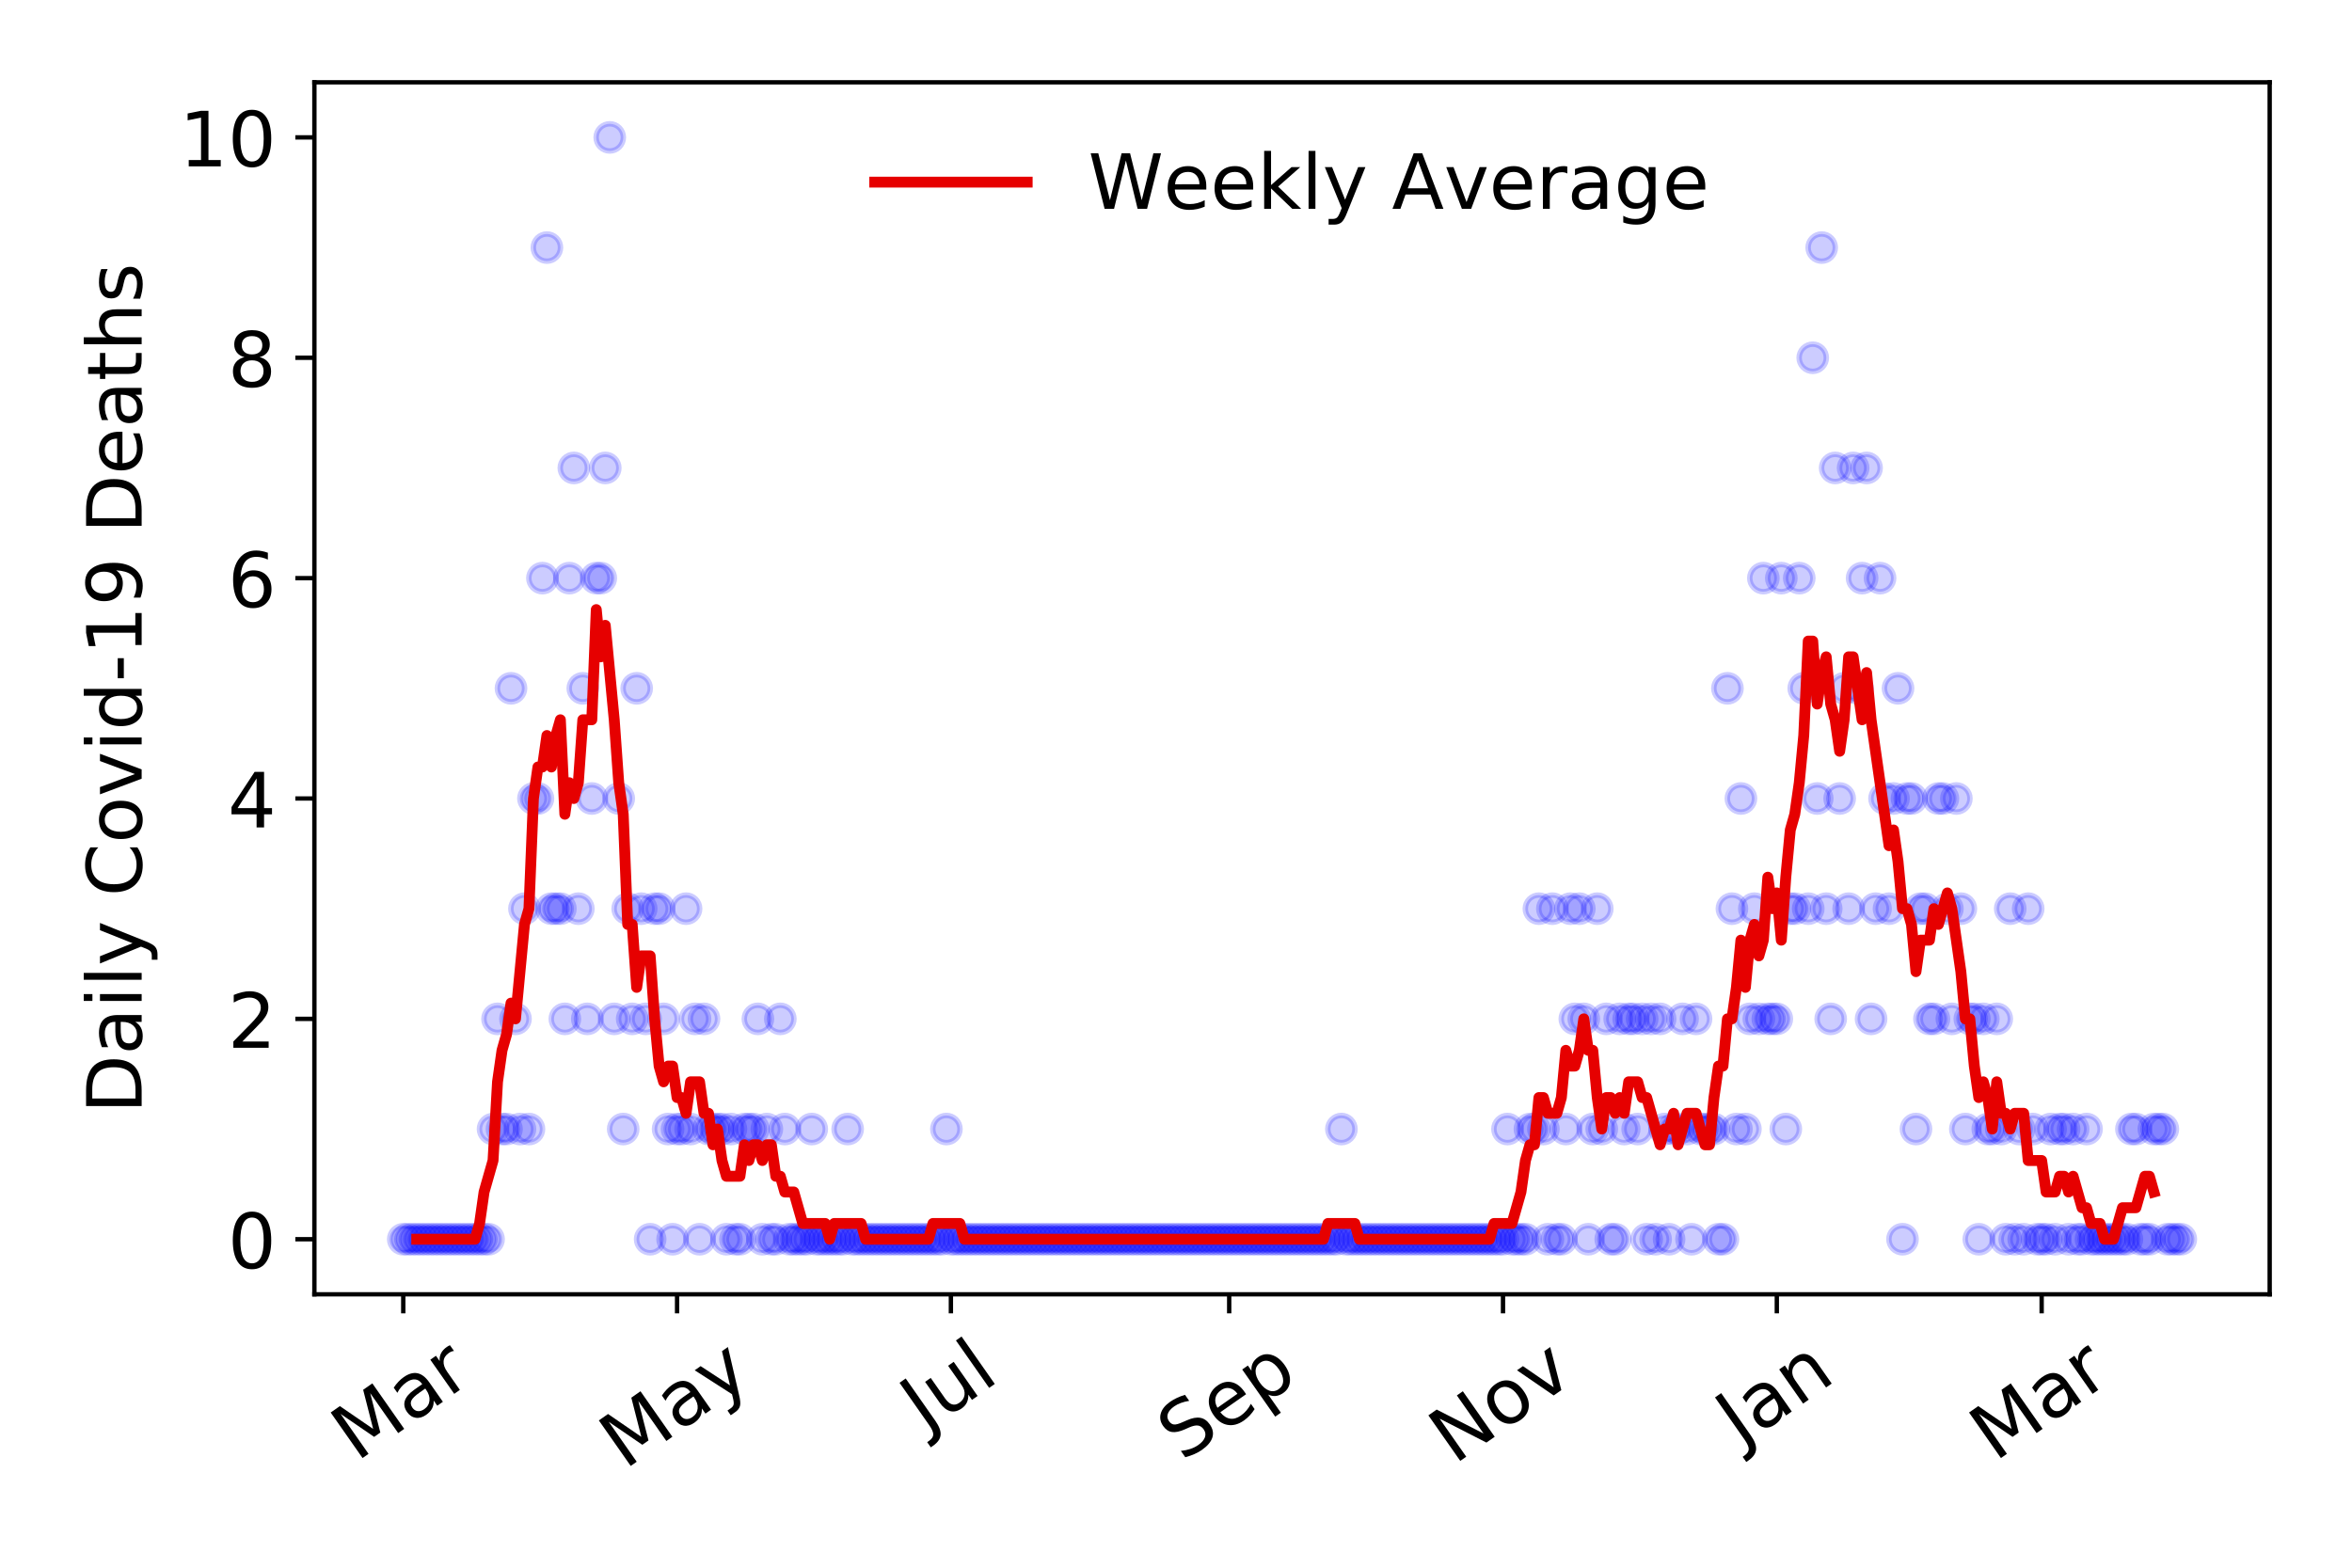 <?xml version="1.0" encoding="utf-8" standalone="no"?>
<!DOCTYPE svg PUBLIC "-//W3C//DTD SVG 1.1//EN"
  "http://www.w3.org/Graphics/SVG/1.1/DTD/svg11.dtd">
<!-- Created with matplotlib (https://matplotlib.org/) -->
<svg height="288pt" version="1.1" viewBox="0 0 432 288" width="432pt" xmlns="http://www.w3.org/2000/svg" xmlns:xlink="http://www.w3.org/1999/xlink">
 <defs>
  <style type="text/css">
*{stroke-linecap:butt;stroke-linejoin:round;}
  </style>
 </defs>
 <g id="figure_1">
  <g id="patch_1">
   <path d="M 0 288 
L 432 288 
L 432 0 
L 0 0 
z
" style="fill:#ffffff;"/>
  </g>
  <g id="axes_1">
   <g id="patch_2">
    <path d="M 57.745 237.778 
L 416.88 237.778 
L 416.88 15.12 
L 57.745 15.12 
z
" style="fill:#ffffff;"/>
   </g>
   <g id="matplotlib.axis_1">
    <g id="xtick_1">
     <g id="line2d_1">
      <defs>
       <path d="M 0 0 
L 0 3.5 
" id="mfbec17c426" style="stroke:#000000;stroke-width:0.8;"/>
      </defs>
      <g>
       <use style="stroke:#000000;stroke-width:0.8;" x="74.069" xlink:href="#mfbec17c426" y="237.778"/>
      </g>
     </g>
     <g id="text_1">
      <!-- Mar -->
      <defs>
       <path d="M 9.812 72.906 
L 24.516 72.906 
L 43.109 23.297 
L 61.812 72.906 
L 76.516 72.906 
L 76.516 0 
L 66.891 0 
L 66.891 64.016 
L 48.094 14.016 
L 38.188 14.016 
L 19.391 64.016 
L 19.391 0 
L 9.812 0 
z
" id="DejaVuSans-77"/>
       <path d="M 34.281 27.484 
Q 23.391 27.484 19.188 25 
Q 14.984 22.516 14.984 16.5 
Q 14.984 11.719 18.141 8.906 
Q 21.297 6.109 26.703 6.109 
Q 34.188 6.109 38.703 11.406 
Q 43.219 16.703 43.219 25.484 
L 43.219 27.484 
z
M 52.203 31.203 
L 52.203 0 
L 43.219 0 
L 43.219 8.297 
Q 40.141 3.328 35.547 0.953 
Q 30.953 -1.422 24.312 -1.422 
Q 15.922 -1.422 10.953 3.297 
Q 6 8.016 6 15.922 
Q 6 25.141 12.172 29.828 
Q 18.359 34.516 30.609 34.516 
L 43.219 34.516 
L 43.219 35.406 
Q 43.219 41.609 39.141 45 
Q 35.062 48.391 27.688 48.391 
Q 23 48.391 18.547 47.266 
Q 14.109 46.141 10.016 43.891 
L 10.016 52.203 
Q 14.938 54.109 19.578 55.047 
Q 24.219 56 28.609 56 
Q 40.484 56 46.344 49.844 
Q 52.203 43.703 52.203 31.203 
z
" id="DejaVuSans-97"/>
       <path d="M 41.109 46.297 
Q 39.594 47.172 37.812 47.578 
Q 36.031 48 33.891 48 
Q 26.266 48 22.188 43.047 
Q 18.109 38.094 18.109 28.812 
L 18.109 0 
L 9.078 0 
L 9.078 54.688 
L 18.109 54.688 
L 18.109 46.188 
Q 20.953 51.172 25.484 53.578 
Q 30.031 56 36.531 56 
Q 37.453 56 38.578 55.875 
Q 39.703 55.766 41.062 55.516 
z
" id="DejaVuSans-114"/>
      </defs>
      <g transform="translate(65.467 268.643)rotate(-35)scale(0.14 -0.14)">
       <use xlink:href="#DejaVuSans-77"/>
       <use x="86.279" xlink:href="#DejaVuSans-97"/>
       <use x="147.559" xlink:href="#DejaVuSans-114"/>
      </g>
     </g>
    </g>
    <g id="xtick_2">
     <g id="line2d_2">
      <g>
       <use style="stroke:#000000;stroke-width:0.8;" x="124.361" xlink:href="#mfbec17c426" y="237.778"/>
      </g>
     </g>
     <g id="text_2">
      <!-- May -->
      <defs>
       <path d="M 32.172 -5.078 
Q 28.375 -14.844 24.75 -17.812 
Q 21.141 -20.797 15.094 -20.797 
L 7.906 -20.797 
L 7.906 -13.281 
L 13.188 -13.281 
Q 16.891 -13.281 18.938 -11.516 
Q 21 -9.766 23.484 -3.219 
L 25.094 0.875 
L 2.984 54.688 
L 12.5 54.688 
L 29.594 11.922 
L 46.688 54.688 
L 56.203 54.688 
z
" id="DejaVuSans-121"/>
      </defs>
      <g transform="translate(114.722 270.094)rotate(-35)scale(0.14 -0.14)">
       <use xlink:href="#DejaVuSans-77"/>
       <use x="86.279" xlink:href="#DejaVuSans-97"/>
       <use x="147.559" xlink:href="#DejaVuSans-121"/>
      </g>
     </g>
    </g>
    <g id="xtick_3">
     <g id="line2d_3">
      <g>
       <use style="stroke:#000000;stroke-width:0.8;" x="174.654" xlink:href="#mfbec17c426" y="237.778"/>
      </g>
     </g>
     <g id="text_3">
      <!-- Jul -->
      <defs>
       <path d="M 9.812 72.906 
L 19.672 72.906 
L 19.672 5.078 
Q 19.672 -8.109 14.672 -14.062 
Q 9.672 -20.016 -1.422 -20.016 
L -5.172 -20.016 
L -5.172 -11.719 
L -2.094 -11.719 
Q 4.438 -11.719 7.125 -8.047 
Q 9.812 -4.391 9.812 5.078 
z
" id="DejaVuSans-74"/>
       <path d="M 8.5 21.578 
L 8.5 54.688 
L 17.484 54.688 
L 17.484 21.922 
Q 17.484 14.156 20.5 10.266 
Q 23.531 6.391 29.594 6.391 
Q 36.859 6.391 41.078 11.031 
Q 45.312 15.672 45.312 23.688 
L 45.312 54.688 
L 54.297 54.688 
L 54.297 0 
L 45.312 0 
L 45.312 8.406 
Q 42.047 3.422 37.719 1 
Q 33.406 -1.422 27.688 -1.422 
Q 18.266 -1.422 13.375 4.438 
Q 8.5 10.297 8.5 21.578 
z
M 31.109 56 
z
" id="DejaVuSans-117"/>
       <path d="M 9.422 75.984 
L 18.406 75.984 
L 18.406 0 
L 9.422 0 
z
" id="DejaVuSans-108"/>
      </defs>
      <g transform="translate(169.951 263.181)rotate(-35)scale(0.14 -0.14)">
       <use xlink:href="#DejaVuSans-74"/>
       <use x="29.492" xlink:href="#DejaVuSans-117"/>
       <use x="92.871" xlink:href="#DejaVuSans-108"/>
      </g>
     </g>
    </g>
    <g id="xtick_4">
     <g id="line2d_4">
      <g>
       <use style="stroke:#000000;stroke-width:0.8;" x="225.77" xlink:href="#mfbec17c426" y="237.778"/>
      </g>
     </g>
     <g id="text_4">
      <!-- Sep -->
      <defs>
       <path d="M 53.516 70.516 
L 53.516 60.891 
Q 47.906 63.578 42.922 64.891 
Q 37.938 66.219 33.297 66.219 
Q 25.25 66.219 20.875 63.094 
Q 16.5 59.969 16.5 54.203 
Q 16.5 49.359 19.406 46.891 
Q 22.312 44.438 30.422 42.922 
L 36.375 41.703 
Q 47.406 39.594 52.656 34.297 
Q 57.906 29 57.906 20.125 
Q 57.906 9.516 50.797 4.047 
Q 43.703 -1.422 29.984 -1.422 
Q 24.812 -1.422 18.969 -0.25 
Q 13.141 0.922 6.891 3.219 
L 6.891 13.375 
Q 12.891 10.016 18.656 8.297 
Q 24.422 6.594 29.984 6.594 
Q 38.422 6.594 43.016 9.906 
Q 47.609 13.234 47.609 19.391 
Q 47.609 24.75 44.312 27.781 
Q 41.016 30.812 33.5 32.328 
L 27.484 33.5 
Q 16.453 35.688 11.516 40.375 
Q 6.594 45.062 6.594 53.422 
Q 6.594 63.094 13.406 68.656 
Q 20.219 74.219 32.172 74.219 
Q 37.312 74.219 42.625 73.281 
Q 47.953 72.359 53.516 70.516 
z
" id="DejaVuSans-83"/>
       <path d="M 56.203 29.594 
L 56.203 25.203 
L 14.891 25.203 
Q 15.484 15.922 20.484 11.062 
Q 25.484 6.203 34.422 6.203 
Q 39.594 6.203 44.453 7.469 
Q 49.312 8.734 54.109 11.281 
L 54.109 2.781 
Q 49.266 0.734 44.188 -0.344 
Q 39.109 -1.422 33.891 -1.422 
Q 20.797 -1.422 13.156 6.188 
Q 5.516 13.812 5.516 26.812 
Q 5.516 40.234 12.766 48.109 
Q 20.016 56 32.328 56 
Q 43.359 56 49.781 48.891 
Q 56.203 41.797 56.203 29.594 
z
M 47.219 32.234 
Q 47.125 39.594 43.094 43.984 
Q 39.062 48.391 32.422 48.391 
Q 24.906 48.391 20.391 44.141 
Q 15.875 39.891 15.188 32.172 
z
" id="DejaVuSans-101"/>
       <path d="M 18.109 8.203 
L 18.109 -20.797 
L 9.078 -20.797 
L 9.078 54.688 
L 18.109 54.688 
L 18.109 46.391 
Q 20.953 51.266 25.266 53.625 
Q 29.594 56 35.594 56 
Q 45.562 56 51.781 48.094 
Q 58.016 40.188 58.016 27.297 
Q 58.016 14.406 51.781 6.484 
Q 45.562 -1.422 35.594 -1.422 
Q 29.594 -1.422 25.266 0.953 
Q 20.953 3.328 18.109 8.203 
z
M 48.688 27.297 
Q 48.688 37.203 44.609 42.844 
Q 40.531 48.484 33.406 48.484 
Q 26.266 48.484 22.188 42.844 
Q 18.109 37.203 18.109 27.297 
Q 18.109 17.391 22.188 11.75 
Q 26.266 6.109 33.406 6.109 
Q 40.531 6.109 44.609 11.75 
Q 48.688 17.391 48.688 27.297 
z
" id="DejaVuSans-112"/>
      </defs>
      <g transform="translate(217.177 268.629)rotate(-35)scale(0.14 -0.14)">
       <use xlink:href="#DejaVuSans-83"/>
       <use x="63.477" xlink:href="#DejaVuSans-101"/>
       <use x="125" xlink:href="#DejaVuSans-112"/>
      </g>
     </g>
    </g>
    <g id="xtick_5">
     <g id="line2d_5">
      <g>
       <use style="stroke:#000000;stroke-width:0.8;" x="276.062" xlink:href="#mfbec17c426" y="237.778"/>
      </g>
     </g>
     <g id="text_5">
      <!-- Nov -->
      <defs>
       <path d="M 9.812 72.906 
L 23.094 72.906 
L 55.422 11.922 
L 55.422 72.906 
L 64.984 72.906 
L 64.984 0 
L 51.703 0 
L 19.391 60.984 
L 19.391 0 
L 9.812 0 
z
" id="DejaVuSans-78"/>
       <path d="M 30.609 48.391 
Q 23.391 48.391 19.188 42.75 
Q 14.984 37.109 14.984 27.297 
Q 14.984 17.484 19.156 11.844 
Q 23.344 6.203 30.609 6.203 
Q 37.797 6.203 41.984 11.859 
Q 46.188 17.531 46.188 27.297 
Q 46.188 37.016 41.984 42.703 
Q 37.797 48.391 30.609 48.391 
z
M 30.609 56 
Q 42.328 56 49.016 48.375 
Q 55.719 40.766 55.719 27.297 
Q 55.719 13.875 49.016 6.219 
Q 42.328 -1.422 30.609 -1.422 
Q 18.844 -1.422 12.172 6.219 
Q 5.516 13.875 5.516 27.297 
Q 5.516 40.766 12.172 48.375 
Q 18.844 56 30.609 56 
z
" id="DejaVuSans-111"/>
       <path d="M 2.984 54.688 
L 12.5 54.688 
L 29.594 8.797 
L 46.688 54.688 
L 56.203 54.688 
L 35.688 0 
L 23.484 0 
z
" id="DejaVuSans-118"/>
      </defs>
      <g transform="translate(267.086 269.166)rotate(-35)scale(0.14 -0.14)">
       <use xlink:href="#DejaVuSans-78"/>
       <use x="74.805" xlink:href="#DejaVuSans-111"/>
       <use x="135.986" xlink:href="#DejaVuSans-118"/>
      </g>
     </g>
    </g>
    <g id="xtick_6">
     <g id="line2d_6">
      <g>
       <use style="stroke:#000000;stroke-width:0.8;" x="326.354" xlink:href="#mfbec17c426" y="237.778"/>
      </g>
     </g>
     <g id="text_6">
      <!-- Jan -->
      <defs>
       <path d="M 54.891 33.016 
L 54.891 0 
L 45.906 0 
L 45.906 32.719 
Q 45.906 40.484 42.875 44.328 
Q 39.844 48.188 33.797 48.188 
Q 26.516 48.188 22.312 43.547 
Q 18.109 38.922 18.109 30.906 
L 18.109 0 
L 9.078 0 
L 9.078 54.688 
L 18.109 54.688 
L 18.109 46.188 
Q 21.344 51.125 25.703 53.562 
Q 30.078 56 35.797 56 
Q 45.219 56 50.047 50.172 
Q 54.891 44.344 54.891 33.016 
z
" id="DejaVuSans-110"/>
      </defs>
      <g transform="translate(319.731 265.871)rotate(-35)scale(0.14 -0.14)">
       <use xlink:href="#DejaVuSans-74"/>
       <use x="29.492" xlink:href="#DejaVuSans-97"/>
       <use x="90.771" xlink:href="#DejaVuSans-110"/>
      </g>
     </g>
    </g>
    <g id="xtick_7">
     <g id="line2d_7">
      <g>
       <use style="stroke:#000000;stroke-width:0.8;" x="374.997" xlink:href="#mfbec17c426" y="237.778"/>
      </g>
     </g>
     <g id="text_7">
      <!-- Mar -->
      <g transform="translate(366.395 268.643)rotate(-35)scale(0.14 -0.14)">
       <use xlink:href="#DejaVuSans-77"/>
       <use x="86.279" xlink:href="#DejaVuSans-97"/>
       <use x="147.559" xlink:href="#DejaVuSans-114"/>
      </g>
     </g>
    </g>
   </g>
   <g id="matplotlib.axis_2">
    <g id="ytick_1">
     <g id="line2d_8">
      <defs>
       <path d="M 0 0 
L -3.5 0 
" id="m3ab02ef93f" style="stroke:#000000;stroke-width:0.8;"/>
      </defs>
      <g>
       <use style="stroke:#000000;stroke-width:0.8;" x="57.745" xlink:href="#m3ab02ef93f" y="227.657"/>
      </g>
     </g>
     <g id="text_8">
      <!-- 0 -->
      <defs>
       <path d="M 31.781 66.406 
Q 24.172 66.406 20.328 58.906 
Q 16.5 51.422 16.5 36.375 
Q 16.5 21.391 20.328 13.891 
Q 24.172 6.391 31.781 6.391 
Q 39.453 6.391 43.281 13.891 
Q 47.125 21.391 47.125 36.375 
Q 47.125 51.422 43.281 58.906 
Q 39.453 66.406 31.781 66.406 
z
M 31.781 74.219 
Q 44.047 74.219 50.516 64.516 
Q 56.984 54.828 56.984 36.375 
Q 56.984 17.969 50.516 8.266 
Q 44.047 -1.422 31.781 -1.422 
Q 19.531 -1.422 13.062 8.266 
Q 6.594 17.969 6.594 36.375 
Q 6.594 54.828 13.062 64.516 
Q 19.531 74.219 31.781 74.219 
z
" id="DejaVuSans-48"/>
      </defs>
      <g transform="translate(41.837 232.976)scale(0.14 -0.14)">
       <use xlink:href="#DejaVuSans-48"/>
      </g>
     </g>
    </g>
    <g id="ytick_2">
     <g id="line2d_9">
      <g>
       <use style="stroke:#000000;stroke-width:0.8;" x="57.745" xlink:href="#m3ab02ef93f" y="187.174"/>
      </g>
     </g>
     <g id="text_9">
      <!-- 2 -->
      <defs>
       <path d="M 19.188 8.297 
L 53.609 8.297 
L 53.609 0 
L 7.328 0 
L 7.328 8.297 
Q 12.938 14.109 22.625 23.891 
Q 32.328 33.688 34.812 36.531 
Q 39.547 41.844 41.422 45.531 
Q 43.312 49.219 43.312 52.781 
Q 43.312 58.594 39.234 62.25 
Q 35.156 65.922 28.609 65.922 
Q 23.969 65.922 18.812 64.312 
Q 13.672 62.703 7.812 59.422 
L 7.812 69.391 
Q 13.766 71.781 18.938 73 
Q 24.125 74.219 28.422 74.219 
Q 39.75 74.219 46.484 68.547 
Q 53.219 62.891 53.219 53.422 
Q 53.219 48.922 51.531 44.891 
Q 49.859 40.875 45.406 35.406 
Q 44.188 33.984 37.641 27.219 
Q 31.109 20.453 19.188 8.297 
z
" id="DejaVuSans-50"/>
      </defs>
      <g transform="translate(41.837 192.493)scale(0.14 -0.14)">
       <use xlink:href="#DejaVuSans-50"/>
      </g>
     </g>
    </g>
    <g id="ytick_3">
     <g id="line2d_10">
      <g>
       <use style="stroke:#000000;stroke-width:0.8;" x="57.745" xlink:href="#m3ab02ef93f" y="146.691"/>
      </g>
     </g>
     <g id="text_10">
      <!-- 4 -->
      <defs>
       <path d="M 37.797 64.312 
L 12.891 25.391 
L 37.797 25.391 
z
M 35.203 72.906 
L 47.609 72.906 
L 47.609 25.391 
L 58.016 25.391 
L 58.016 17.188 
L 47.609 17.188 
L 47.609 0 
L 37.797 0 
L 37.797 17.188 
L 4.891 17.188 
L 4.891 26.703 
z
" id="DejaVuSans-52"/>
      </defs>
      <g transform="translate(41.837 152.01)scale(0.14 -0.14)">
       <use xlink:href="#DejaVuSans-52"/>
      </g>
     </g>
    </g>
    <g id="ytick_4">
     <g id="line2d_11">
      <g>
       <use style="stroke:#000000;stroke-width:0.8;" x="57.745" xlink:href="#m3ab02ef93f" y="106.207"/>
      </g>
     </g>
     <g id="text_11">
      <!-- 6 -->
      <defs>
       <path d="M 33.016 40.375 
Q 26.375 40.375 22.484 35.828 
Q 18.609 31.297 18.609 23.391 
Q 18.609 15.531 22.484 10.953 
Q 26.375 6.391 33.016 6.391 
Q 39.656 6.391 43.531 10.953 
Q 47.406 15.531 47.406 23.391 
Q 47.406 31.297 43.531 35.828 
Q 39.656 40.375 33.016 40.375 
z
M 52.594 71.297 
L 52.594 62.312 
Q 48.875 64.062 45.094 64.984 
Q 41.312 65.922 37.594 65.922 
Q 27.828 65.922 22.672 59.328 
Q 17.531 52.734 16.797 39.406 
Q 19.672 43.656 24.016 45.922 
Q 28.375 48.188 33.594 48.188 
Q 44.578 48.188 50.953 41.516 
Q 57.328 34.859 57.328 23.391 
Q 57.328 12.156 50.688 5.359 
Q 44.047 -1.422 33.016 -1.422 
Q 20.359 -1.422 13.672 8.266 
Q 6.984 17.969 6.984 36.375 
Q 6.984 53.656 15.188 63.938 
Q 23.391 74.219 37.203 74.219 
Q 40.922 74.219 44.703 73.484 
Q 48.484 72.75 52.594 71.297 
z
" id="DejaVuSans-54"/>
      </defs>
      <g transform="translate(41.837 111.526)scale(0.14 -0.14)">
       <use xlink:href="#DejaVuSans-54"/>
      </g>
     </g>
    </g>
    <g id="ytick_5">
     <g id="line2d_12">
      <g>
       <use style="stroke:#000000;stroke-width:0.8;" x="57.745" xlink:href="#m3ab02ef93f" y="65.724"/>
      </g>
     </g>
     <g id="text_12">
      <!-- 8 -->
      <defs>
       <path d="M 31.781 34.625 
Q 24.75 34.625 20.719 30.859 
Q 16.703 27.094 16.703 20.516 
Q 16.703 13.922 20.719 10.156 
Q 24.75 6.391 31.781 6.391 
Q 38.812 6.391 42.859 10.172 
Q 46.922 13.969 46.922 20.516 
Q 46.922 27.094 42.891 30.859 
Q 38.875 34.625 31.781 34.625 
z
M 21.922 38.812 
Q 15.578 40.375 12.031 44.719 
Q 8.5 49.078 8.5 55.328 
Q 8.5 64.062 14.719 69.141 
Q 20.953 74.219 31.781 74.219 
Q 42.672 74.219 48.875 69.141 
Q 55.078 64.062 55.078 55.328 
Q 55.078 49.078 51.531 44.719 
Q 48 40.375 41.703 38.812 
Q 48.828 37.156 52.797 32.312 
Q 56.781 27.484 56.781 20.516 
Q 56.781 9.906 50.312 4.234 
Q 43.844 -1.422 31.781 -1.422 
Q 19.734 -1.422 13.25 4.234 
Q 6.781 9.906 6.781 20.516 
Q 6.781 27.484 10.781 32.312 
Q 14.797 37.156 21.922 38.812 
z
M 18.312 54.391 
Q 18.312 48.734 21.844 45.562 
Q 25.391 42.391 31.781 42.391 
Q 38.141 42.391 41.719 45.562 
Q 45.312 48.734 45.312 54.391 
Q 45.312 60.062 41.719 63.234 
Q 38.141 66.406 31.781 66.406 
Q 25.391 66.406 21.844 63.234 
Q 18.312 60.062 18.312 54.391 
z
" id="DejaVuSans-56"/>
      </defs>
      <g transform="translate(41.837 71.043)scale(0.14 -0.14)">
       <use xlink:href="#DejaVuSans-56"/>
      </g>
     </g>
    </g>
    <g id="ytick_6">
     <g id="line2d_13">
      <g>
       <use style="stroke:#000000;stroke-width:0.8;" x="57.745" xlink:href="#m3ab02ef93f" y="25.241"/>
      </g>
     </g>
     <g id="text_13">
      <!-- 10 -->
      <defs>
       <path d="M 12.406 8.297 
L 28.516 8.297 
L 28.516 63.922 
L 10.984 60.406 
L 10.984 69.391 
L 28.422 72.906 
L 38.281 72.906 
L 38.281 8.297 
L 54.391 8.297 
L 54.391 0 
L 12.406 0 
z
" id="DejaVuSans-49"/>
      </defs>
      <g transform="translate(32.93 30.56)scale(0.14 -0.14)">
       <use xlink:href="#DejaVuSans-49"/>
       <use x="63.623" xlink:href="#DejaVuSans-48"/>
      </g>
     </g>
    </g>
    <g id="text_14">
     <!-- Daily Covid-19 Deaths -->
     <defs>
      <path d="M 19.672 64.797 
L 19.672 8.109 
L 31.594 8.109 
Q 46.688 8.109 53.688 14.938 
Q 60.688 21.781 60.688 36.531 
Q 60.688 51.172 53.688 57.984 
Q 46.688 64.797 31.594 64.797 
z
M 9.812 72.906 
L 30.078 72.906 
Q 51.266 72.906 61.172 64.094 
Q 71.094 55.281 71.094 36.531 
Q 71.094 17.672 61.125 8.828 
Q 51.172 0 30.078 0 
L 9.812 0 
z
" id="DejaVuSans-68"/>
      <path d="M 9.422 54.688 
L 18.406 54.688 
L 18.406 0 
L 9.422 0 
z
M 9.422 75.984 
L 18.406 75.984 
L 18.406 64.594 
L 9.422 64.594 
z
" id="DejaVuSans-105"/>
      <path id="DejaVuSans-32"/>
      <path d="M 64.406 67.281 
L 64.406 56.891 
Q 59.422 61.531 53.781 63.812 
Q 48.141 66.109 41.797 66.109 
Q 29.297 66.109 22.656 58.469 
Q 16.016 50.828 16.016 36.375 
Q 16.016 21.969 22.656 14.328 
Q 29.297 6.688 41.797 6.688 
Q 48.141 6.688 53.781 8.984 
Q 59.422 11.281 64.406 15.922 
L 64.406 5.609 
Q 59.234 2.094 53.438 0.328 
Q 47.656 -1.422 41.219 -1.422 
Q 24.656 -1.422 15.125 8.703 
Q 5.609 18.844 5.609 36.375 
Q 5.609 53.953 15.125 64.078 
Q 24.656 74.219 41.219 74.219 
Q 47.75 74.219 53.531 72.484 
Q 59.328 70.75 64.406 67.281 
z
" id="DejaVuSans-67"/>
      <path d="M 45.406 46.391 
L 45.406 75.984 
L 54.391 75.984 
L 54.391 0 
L 45.406 0 
L 45.406 8.203 
Q 42.578 3.328 38.25 0.953 
Q 33.938 -1.422 27.875 -1.422 
Q 17.969 -1.422 11.734 6.484 
Q 5.516 14.406 5.516 27.297 
Q 5.516 40.188 11.734 48.094 
Q 17.969 56 27.875 56 
Q 33.938 56 38.25 53.625 
Q 42.578 51.266 45.406 46.391 
z
M 14.797 27.297 
Q 14.797 17.391 18.875 11.75 
Q 22.953 6.109 30.078 6.109 
Q 37.203 6.109 41.297 11.75 
Q 45.406 17.391 45.406 27.297 
Q 45.406 37.203 41.297 42.844 
Q 37.203 48.484 30.078 48.484 
Q 22.953 48.484 18.875 42.844 
Q 14.797 37.203 14.797 27.297 
z
" id="DejaVuSans-100"/>
      <path d="M 4.891 31.391 
L 31.203 31.391 
L 31.203 23.391 
L 4.891 23.391 
z
" id="DejaVuSans-45"/>
      <path d="M 10.984 1.516 
L 10.984 10.5 
Q 14.703 8.734 18.5 7.812 
Q 22.312 6.891 25.984 6.891 
Q 35.75 6.891 40.891 13.453 
Q 46.047 20.016 46.781 33.406 
Q 43.953 29.203 39.594 26.953 
Q 35.25 24.703 29.984 24.703 
Q 19.047 24.703 12.672 31.312 
Q 6.297 37.938 6.297 49.422 
Q 6.297 60.641 12.938 67.422 
Q 19.578 74.219 30.609 74.219 
Q 43.266 74.219 49.922 64.516 
Q 56.594 54.828 56.594 36.375 
Q 56.594 19.141 48.406 8.859 
Q 40.234 -1.422 26.422 -1.422 
Q 22.703 -1.422 18.891 -0.688 
Q 15.094 0.047 10.984 1.516 
z
M 30.609 32.422 
Q 37.25 32.422 41.125 36.953 
Q 45.016 41.5 45.016 49.422 
Q 45.016 57.281 41.125 61.844 
Q 37.25 66.406 30.609 66.406 
Q 23.969 66.406 20.094 61.844 
Q 16.219 57.281 16.219 49.422 
Q 16.219 41.5 20.094 36.953 
Q 23.969 32.422 30.609 32.422 
z
" id="DejaVuSans-57"/>
      <path d="M 18.312 70.219 
L 18.312 54.688 
L 36.812 54.688 
L 36.812 47.703 
L 18.312 47.703 
L 18.312 18.016 
Q 18.312 11.328 20.141 9.422 
Q 21.969 7.516 27.594 7.516 
L 36.812 7.516 
L 36.812 0 
L 27.594 0 
Q 17.188 0 13.234 3.875 
Q 9.281 7.766 9.281 18.016 
L 9.281 47.703 
L 2.688 47.703 
L 2.688 54.688 
L 9.281 54.688 
L 9.281 70.219 
z
" id="DejaVuSans-116"/>
      <path d="M 54.891 33.016 
L 54.891 0 
L 45.906 0 
L 45.906 32.719 
Q 45.906 40.484 42.875 44.328 
Q 39.844 48.188 33.797 48.188 
Q 26.516 48.188 22.312 43.547 
Q 18.109 38.922 18.109 30.906 
L 18.109 0 
L 9.078 0 
L 9.078 75.984 
L 18.109 75.984 
L 18.109 46.188 
Q 21.344 51.125 25.703 53.562 
Q 30.078 56 35.797 56 
Q 45.219 56 50.047 50.172 
Q 54.891 44.344 54.891 33.016 
z
" id="DejaVuSans-104"/>
      <path d="M 44.281 53.078 
L 44.281 44.578 
Q 40.484 46.531 36.375 47.5 
Q 32.281 48.484 27.875 48.484 
Q 21.188 48.484 17.844 46.438 
Q 14.5 44.391 14.5 40.281 
Q 14.5 37.156 16.891 35.375 
Q 19.281 33.594 26.516 31.984 
L 29.594 31.297 
Q 39.156 29.25 43.188 25.516 
Q 47.219 21.781 47.219 15.094 
Q 47.219 7.469 41.188 3.016 
Q 35.156 -1.422 24.609 -1.422 
Q 20.219 -1.422 15.453 -0.562 
Q 10.688 0.297 5.422 2 
L 5.422 11.281 
Q 10.406 8.688 15.234 7.391 
Q 20.062 6.109 24.812 6.109 
Q 31.156 6.109 34.562 8.281 
Q 37.984 10.453 37.984 14.406 
Q 37.984 18.062 35.516 20.016 
Q 33.062 21.969 24.703 23.781 
L 21.578 24.516 
Q 13.234 26.266 9.516 29.906 
Q 5.812 33.547 5.812 39.891 
Q 5.812 47.609 11.281 51.797 
Q 16.75 56 26.812 56 
Q 31.781 56 36.172 55.266 
Q 40.578 54.547 44.281 53.078 
z
" id="DejaVuSans-115"/>
     </defs>
     <g transform="translate(26.018 204.56)rotate(-90)scale(0.14 -0.14)">
      <use xlink:href="#DejaVuSans-68"/>
      <use x="77.002" xlink:href="#DejaVuSans-97"/>
      <use x="138.281" xlink:href="#DejaVuSans-105"/>
      <use x="166.064" xlink:href="#DejaVuSans-108"/>
      <use x="193.848" xlink:href="#DejaVuSans-121"/>
      <use x="253.027" xlink:href="#DejaVuSans-32"/>
      <use x="284.814" xlink:href="#DejaVuSans-67"/>
      <use x="354.639" xlink:href="#DejaVuSans-111"/>
      <use x="415.82" xlink:href="#DejaVuSans-118"/>
      <use x="475" xlink:href="#DejaVuSans-105"/>
      <use x="502.783" xlink:href="#DejaVuSans-100"/>
      <use x="566.26" xlink:href="#DejaVuSans-45"/>
      <use x="602.344" xlink:href="#DejaVuSans-49"/>
      <use x="665.967" xlink:href="#DejaVuSans-57"/>
      <use x="729.59" xlink:href="#DejaVuSans-32"/>
      <use x="761.377" xlink:href="#DejaVuSans-68"/>
      <use x="838.379" xlink:href="#DejaVuSans-101"/>
      <use x="899.902" xlink:href="#DejaVuSans-97"/>
      <use x="961.182" xlink:href="#DejaVuSans-116"/>
      <use x="1000.391" xlink:href="#DejaVuSans-104"/>
      <use x="1063.77" xlink:href="#DejaVuSans-115"/>
     </g>
    </g>
   </g>
   <g id="line2d_14">
    <defs>
     <path d="M 0 2.5 
C 0.663 2.5 1.299 2.237 1.768 1.768 
C 2.237 1.299 2.5 0.663 2.5 0 
C 2.5 -0.663 2.237 -1.299 1.768 -1.768 
C 1.299 -2.237 0.663 -2.5 0 -2.5 
C -0.663 -2.5 -1.299 -2.237 -1.768 -1.768 
C -2.237 -1.299 -2.5 -0.663 -2.5 0 
C -2.5 0.663 -2.237 1.299 -1.768 1.768 
C -1.299 2.237 -0.663 2.5 0 2.5 
z
" id="m606c7c5fb7" style="stroke:#0000ff;stroke-opacity:0.2;"/>
    </defs>
    <g clip-path="url(#p614fe036e9)">
     <use style="fill:#0000ff;fill-opacity:0.2;stroke:#0000ff;stroke-opacity:0.2;" x="74.069" xlink:href="#m606c7c5fb7" y="227.657"/>
     <use style="fill:#0000ff;fill-opacity:0.2;stroke:#0000ff;stroke-opacity:0.2;" x="74.894" xlink:href="#m606c7c5fb7" y="227.657"/>
     <use style="fill:#0000ff;fill-opacity:0.2;stroke:#0000ff;stroke-opacity:0.2;" x="75.718" xlink:href="#m606c7c5fb7" y="227.657"/>
     <use style="fill:#0000ff;fill-opacity:0.2;stroke:#0000ff;stroke-opacity:0.2;" x="76.543" xlink:href="#m606c7c5fb7" y="227.657"/>
     <use style="fill:#0000ff;fill-opacity:0.2;stroke:#0000ff;stroke-opacity:0.2;" x="77.367" xlink:href="#m606c7c5fb7" y="227.657"/>
     <use style="fill:#0000ff;fill-opacity:0.2;stroke:#0000ff;stroke-opacity:0.2;" x="78.192" xlink:href="#m606c7c5fb7" y="227.657"/>
     <use style="fill:#0000ff;fill-opacity:0.2;stroke:#0000ff;stroke-opacity:0.2;" x="79.016" xlink:href="#m606c7c5fb7" y="227.657"/>
     <use style="fill:#0000ff;fill-opacity:0.2;stroke:#0000ff;stroke-opacity:0.2;" x="79.841" xlink:href="#m606c7c5fb7" y="227.657"/>
     <use style="fill:#0000ff;fill-opacity:0.2;stroke:#0000ff;stroke-opacity:0.2;" x="80.665" xlink:href="#m606c7c5fb7" y="227.657"/>
     <use style="fill:#0000ff;fill-opacity:0.2;stroke:#0000ff;stroke-opacity:0.2;" x="81.489" xlink:href="#m606c7c5fb7" y="227.657"/>
     <use style="fill:#0000ff;fill-opacity:0.2;stroke:#0000ff;stroke-opacity:0.2;" x="82.314" xlink:href="#m606c7c5fb7" y="227.657"/>
     <use style="fill:#0000ff;fill-opacity:0.2;stroke:#0000ff;stroke-opacity:0.2;" x="83.138" xlink:href="#m606c7c5fb7" y="227.657"/>
     <use style="fill:#0000ff;fill-opacity:0.2;stroke:#0000ff;stroke-opacity:0.2;" x="83.963" xlink:href="#m606c7c5fb7" y="227.657"/>
     <use style="fill:#0000ff;fill-opacity:0.2;stroke:#0000ff;stroke-opacity:0.2;" x="84.787" xlink:href="#m606c7c5fb7" y="227.657"/>
     <use style="fill:#0000ff;fill-opacity:0.2;stroke:#0000ff;stroke-opacity:0.2;" x="85.612" xlink:href="#m606c7c5fb7" y="227.657"/>
     <use style="fill:#0000ff;fill-opacity:0.2;stroke:#0000ff;stroke-opacity:0.2;" x="86.436" xlink:href="#m606c7c5fb7" y="227.657"/>
     <use style="fill:#0000ff;fill-opacity:0.2;stroke:#0000ff;stroke-opacity:0.2;" x="87.261" xlink:href="#m606c7c5fb7" y="227.657"/>
     <use style="fill:#0000ff;fill-opacity:0.2;stroke:#0000ff;stroke-opacity:0.2;" x="88.085" xlink:href="#m606c7c5fb7" y="227.657"/>
     <use style="fill:#0000ff;fill-opacity:0.2;stroke:#0000ff;stroke-opacity:0.2;" x="88.91" xlink:href="#m606c7c5fb7" y="227.657"/>
     <use style="fill:#0000ff;fill-opacity:0.2;stroke:#0000ff;stroke-opacity:0.2;" x="89.734" xlink:href="#m606c7c5fb7" y="227.657"/>
     <use style="fill:#0000ff;fill-opacity:0.2;stroke:#0000ff;stroke-opacity:0.2;" x="90.559" xlink:href="#m606c7c5fb7" y="207.416"/>
     <use style="fill:#0000ff;fill-opacity:0.2;stroke:#0000ff;stroke-opacity:0.2;" x="91.383" xlink:href="#m606c7c5fb7" y="187.174"/>
     <use style="fill:#0000ff;fill-opacity:0.2;stroke:#0000ff;stroke-opacity:0.2;" x="92.207" xlink:href="#m606c7c5fb7" y="207.416"/>
     <use style="fill:#0000ff;fill-opacity:0.2;stroke:#0000ff;stroke-opacity:0.2;" x="93.032" xlink:href="#m606c7c5fb7" y="207.416"/>
     <use style="fill:#0000ff;fill-opacity:0.2;stroke:#0000ff;stroke-opacity:0.2;" x="93.856" xlink:href="#m606c7c5fb7" y="126.449"/>
     <use style="fill:#0000ff;fill-opacity:0.2;stroke:#0000ff;stroke-opacity:0.2;" x="94.681" xlink:href="#m606c7c5fb7" y="187.174"/>
     <use style="fill:#0000ff;fill-opacity:0.2;stroke:#0000ff;stroke-opacity:0.2;" x="95.505" xlink:href="#m606c7c5fb7" y="207.416"/>
     <use style="fill:#0000ff;fill-opacity:0.2;stroke:#0000ff;stroke-opacity:0.2;" x="96.33" xlink:href="#m606c7c5fb7" y="166.932"/>
     <use style="fill:#0000ff;fill-opacity:0.2;stroke:#0000ff;stroke-opacity:0.2;" x="97.154" xlink:href="#m606c7c5fb7" y="207.416"/>
     <use style="fill:#0000ff;fill-opacity:0.2;stroke:#0000ff;stroke-opacity:0.2;" x="97.979" xlink:href="#m606c7c5fb7" y="146.691"/>
     <use style="fill:#0000ff;fill-opacity:0.2;stroke:#0000ff;stroke-opacity:0.2;" x="98.803" xlink:href="#m606c7c5fb7" y="146.691"/>
     <use style="fill:#0000ff;fill-opacity:0.2;stroke:#0000ff;stroke-opacity:0.2;" x="99.628" xlink:href="#m606c7c5fb7" y="106.207"/>
     <use style="fill:#0000ff;fill-opacity:0.2;stroke:#0000ff;stroke-opacity:0.2;" x="100.452" xlink:href="#m606c7c5fb7" y="45.482"/>
     <use style="fill:#0000ff;fill-opacity:0.2;stroke:#0000ff;stroke-opacity:0.2;" x="101.277" xlink:href="#m606c7c5fb7" y="166.932"/>
     <use style="fill:#0000ff;fill-opacity:0.2;stroke:#0000ff;stroke-opacity:0.2;" x="102.101" xlink:href="#m606c7c5fb7" y="166.932"/>
     <use style="fill:#0000ff;fill-opacity:0.2;stroke:#0000ff;stroke-opacity:0.2;" x="102.925" xlink:href="#m606c7c5fb7" y="166.932"/>
     <use style="fill:#0000ff;fill-opacity:0.2;stroke:#0000ff;stroke-opacity:0.2;" x="103.75" xlink:href="#m606c7c5fb7" y="187.174"/>
     <use style="fill:#0000ff;fill-opacity:0.2;stroke:#0000ff;stroke-opacity:0.2;" x="104.574" xlink:href="#m606c7c5fb7" y="106.207"/>
     <use style="fill:#0000ff;fill-opacity:0.2;stroke:#0000ff;stroke-opacity:0.2;" x="105.399" xlink:href="#m606c7c5fb7" y="85.966"/>
     <use style="fill:#0000ff;fill-opacity:0.2;stroke:#0000ff;stroke-opacity:0.2;" x="106.223" xlink:href="#m606c7c5fb7" y="166.932"/>
     <use style="fill:#0000ff;fill-opacity:0.2;stroke:#0000ff;stroke-opacity:0.2;" x="107.048" xlink:href="#m606c7c5fb7" y="126.449"/>
     <use style="fill:#0000ff;fill-opacity:0.2;stroke:#0000ff;stroke-opacity:0.2;" x="107.872" xlink:href="#m606c7c5fb7" y="187.174"/>
     <use style="fill:#0000ff;fill-opacity:0.2;stroke:#0000ff;stroke-opacity:0.2;" x="108.697" xlink:href="#m606c7c5fb7" y="146.691"/>
     <use style="fill:#0000ff;fill-opacity:0.2;stroke:#0000ff;stroke-opacity:0.2;" x="109.521" xlink:href="#m606c7c5fb7" y="106.207"/>
     <use style="fill:#0000ff;fill-opacity:0.2;stroke:#0000ff;stroke-opacity:0.2;" x="110.346" xlink:href="#m606c7c5fb7" y="106.207"/>
     <use style="fill:#0000ff;fill-opacity:0.2;stroke:#0000ff;stroke-opacity:0.2;" x="111.17" xlink:href="#m606c7c5fb7" y="85.966"/>
     <use style="fill:#0000ff;fill-opacity:0.2;stroke:#0000ff;stroke-opacity:0.2;" x="111.995" xlink:href="#m606c7c5fb7" y="25.241"/>
     <use style="fill:#0000ff;fill-opacity:0.2;stroke:#0000ff;stroke-opacity:0.2;" x="112.819" xlink:href="#m606c7c5fb7" y="187.174"/>
     <use style="fill:#0000ff;fill-opacity:0.2;stroke:#0000ff;stroke-opacity:0.2;" x="113.643" xlink:href="#m606c7c5fb7" y="146.691"/>
     <use style="fill:#0000ff;fill-opacity:0.2;stroke:#0000ff;stroke-opacity:0.2;" x="114.468" xlink:href="#m606c7c5fb7" y="207.416"/>
     <use style="fill:#0000ff;fill-opacity:0.2;stroke:#0000ff;stroke-opacity:0.2;" x="115.292" xlink:href="#m606c7c5fb7" y="166.932"/>
     <use style="fill:#0000ff;fill-opacity:0.2;stroke:#0000ff;stroke-opacity:0.2;" x="116.117" xlink:href="#m606c7c5fb7" y="187.174"/>
     <use style="fill:#0000ff;fill-opacity:0.2;stroke:#0000ff;stroke-opacity:0.2;" x="116.941" xlink:href="#m606c7c5fb7" y="126.449"/>
     <use style="fill:#0000ff;fill-opacity:0.2;stroke:#0000ff;stroke-opacity:0.2;" x="117.766" xlink:href="#m606c7c5fb7" y="166.932"/>
     <use style="fill:#0000ff;fill-opacity:0.2;stroke:#0000ff;stroke-opacity:0.2;" x="118.59" xlink:href="#m606c7c5fb7" y="187.174"/>
     <use style="fill:#0000ff;fill-opacity:0.2;stroke:#0000ff;stroke-opacity:0.2;" x="119.415" xlink:href="#m606c7c5fb7" y="227.657"/>
     <use style="fill:#0000ff;fill-opacity:0.2;stroke:#0000ff;stroke-opacity:0.2;" x="120.239" xlink:href="#m606c7c5fb7" y="166.932"/>
     <use style="fill:#0000ff;fill-opacity:0.2;stroke:#0000ff;stroke-opacity:0.2;" x="121.064" xlink:href="#m606c7c5fb7" y="166.932"/>
     <use style="fill:#0000ff;fill-opacity:0.2;stroke:#0000ff;stroke-opacity:0.2;" x="121.888" xlink:href="#m606c7c5fb7" y="187.174"/>
     <use style="fill:#0000ff;fill-opacity:0.2;stroke:#0000ff;stroke-opacity:0.2;" x="122.712" xlink:href="#m606c7c5fb7" y="207.416"/>
     <use style="fill:#0000ff;fill-opacity:0.2;stroke:#0000ff;stroke-opacity:0.2;" x="123.537" xlink:href="#m606c7c5fb7" y="227.657"/>
     <use style="fill:#0000ff;fill-opacity:0.2;stroke:#0000ff;stroke-opacity:0.2;" x="124.361" xlink:href="#m606c7c5fb7" y="207.416"/>
     <use style="fill:#0000ff;fill-opacity:0.2;stroke:#0000ff;stroke-opacity:0.2;" x="125.186" xlink:href="#m606c7c5fb7" y="207.416"/>
     <use style="fill:#0000ff;fill-opacity:0.2;stroke:#0000ff;stroke-opacity:0.2;" x="126.01" xlink:href="#m606c7c5fb7" y="166.932"/>
     <use style="fill:#0000ff;fill-opacity:0.2;stroke:#0000ff;stroke-opacity:0.2;" x="126.835" xlink:href="#m606c7c5fb7" y="207.416"/>
     <use style="fill:#0000ff;fill-opacity:0.2;stroke:#0000ff;stroke-opacity:0.2;" x="127.659" xlink:href="#m606c7c5fb7" y="187.174"/>
     <use style="fill:#0000ff;fill-opacity:0.2;stroke:#0000ff;stroke-opacity:0.2;" x="128.484" xlink:href="#m606c7c5fb7" y="227.657"/>
     <use style="fill:#0000ff;fill-opacity:0.2;stroke:#0000ff;stroke-opacity:0.2;" x="129.308" xlink:href="#m606c7c5fb7" y="187.174"/>
     <use style="fill:#0000ff;fill-opacity:0.2;stroke:#0000ff;stroke-opacity:0.2;" x="130.133" xlink:href="#m606c7c5fb7" y="207.416"/>
     <use style="fill:#0000ff;fill-opacity:0.2;stroke:#0000ff;stroke-opacity:0.2;" x="130.957" xlink:href="#m606c7c5fb7" y="207.416"/>
     <use style="fill:#0000ff;fill-opacity:0.2;stroke:#0000ff;stroke-opacity:0.2;" x="131.782" xlink:href="#m606c7c5fb7" y="207.416"/>
     <use style="fill:#0000ff;fill-opacity:0.2;stroke:#0000ff;stroke-opacity:0.2;" x="132.606" xlink:href="#m606c7c5fb7" y="207.416"/>
     <use style="fill:#0000ff;fill-opacity:0.2;stroke:#0000ff;stroke-opacity:0.2;" x="133.43" xlink:href="#m606c7c5fb7" y="227.657"/>
     <use style="fill:#0000ff;fill-opacity:0.2;stroke:#0000ff;stroke-opacity:0.2;" x="134.255" xlink:href="#m606c7c5fb7" y="207.416"/>
     <use style="fill:#0000ff;fill-opacity:0.2;stroke:#0000ff;stroke-opacity:0.2;" x="135.079" xlink:href="#m606c7c5fb7" y="227.657"/>
     <use style="fill:#0000ff;fill-opacity:0.2;stroke:#0000ff;stroke-opacity:0.2;" x="135.904" xlink:href="#m606c7c5fb7" y="227.657"/>
     <use style="fill:#0000ff;fill-opacity:0.2;stroke:#0000ff;stroke-opacity:0.2;" x="136.728" xlink:href="#m606c7c5fb7" y="207.416"/>
     <use style="fill:#0000ff;fill-opacity:0.2;stroke:#0000ff;stroke-opacity:0.2;" x="137.553" xlink:href="#m606c7c5fb7" y="207.416"/>
     <use style="fill:#0000ff;fill-opacity:0.2;stroke:#0000ff;stroke-opacity:0.2;" x="138.377" xlink:href="#m606c7c5fb7" y="207.416"/>
     <use style="fill:#0000ff;fill-opacity:0.2;stroke:#0000ff;stroke-opacity:0.2;" x="139.202" xlink:href="#m606c7c5fb7" y="187.174"/>
     <use style="fill:#0000ff;fill-opacity:0.2;stroke:#0000ff;stroke-opacity:0.2;" x="140.026" xlink:href="#m606c7c5fb7" y="227.657"/>
     <use style="fill:#0000ff;fill-opacity:0.2;stroke:#0000ff;stroke-opacity:0.2;" x="140.851" xlink:href="#m606c7c5fb7" y="207.416"/>
     <use style="fill:#0000ff;fill-opacity:0.2;stroke:#0000ff;stroke-opacity:0.2;" x="141.675" xlink:href="#m606c7c5fb7" y="227.657"/>
     <use style="fill:#0000ff;fill-opacity:0.2;stroke:#0000ff;stroke-opacity:0.2;" x="142.5" xlink:href="#m606c7c5fb7" y="227.657"/>
     <use style="fill:#0000ff;fill-opacity:0.2;stroke:#0000ff;stroke-opacity:0.2;" x="143.324" xlink:href="#m606c7c5fb7" y="187.174"/>
     <use style="fill:#0000ff;fill-opacity:0.2;stroke:#0000ff;stroke-opacity:0.2;" x="144.148" xlink:href="#m606c7c5fb7" y="207.416"/>
     <use style="fill:#0000ff;fill-opacity:0.2;stroke:#0000ff;stroke-opacity:0.2;" x="144.973" xlink:href="#m606c7c5fb7" y="227.657"/>
     <use style="fill:#0000ff;fill-opacity:0.2;stroke:#0000ff;stroke-opacity:0.2;" x="145.797" xlink:href="#m606c7c5fb7" y="227.657"/>
     <use style="fill:#0000ff;fill-opacity:0.2;stroke:#0000ff;stroke-opacity:0.2;" x="146.622" xlink:href="#m606c7c5fb7" y="227.657"/>
     <use style="fill:#0000ff;fill-opacity:0.2;stroke:#0000ff;stroke-opacity:0.2;" x="147.446" xlink:href="#m606c7c5fb7" y="227.657"/>
     <use style="fill:#0000ff;fill-opacity:0.2;stroke:#0000ff;stroke-opacity:0.2;" x="148.271" xlink:href="#m606c7c5fb7" y="227.657"/>
     <use style="fill:#0000ff;fill-opacity:0.2;stroke:#0000ff;stroke-opacity:0.2;" x="149.095" xlink:href="#m606c7c5fb7" y="207.416"/>
     <use style="fill:#0000ff;fill-opacity:0.2;stroke:#0000ff;stroke-opacity:0.2;" x="149.92" xlink:href="#m606c7c5fb7" y="227.657"/>
     <use style="fill:#0000ff;fill-opacity:0.2;stroke:#0000ff;stroke-opacity:0.2;" x="150.744" xlink:href="#m606c7c5fb7" y="227.657"/>
     <use style="fill:#0000ff;fill-opacity:0.2;stroke:#0000ff;stroke-opacity:0.2;" x="151.569" xlink:href="#m606c7c5fb7" y="227.657"/>
     <use style="fill:#0000ff;fill-opacity:0.2;stroke:#0000ff;stroke-opacity:0.2;" x="152.393" xlink:href="#m606c7c5fb7" y="227.657"/>
     <use style="fill:#0000ff;fill-opacity:0.2;stroke:#0000ff;stroke-opacity:0.2;" x="153.218" xlink:href="#m606c7c5fb7" y="227.657"/>
     <use style="fill:#0000ff;fill-opacity:0.2;stroke:#0000ff;stroke-opacity:0.2;" x="154.042" xlink:href="#m606c7c5fb7" y="227.657"/>
     <use style="fill:#0000ff;fill-opacity:0.2;stroke:#0000ff;stroke-opacity:0.2;" x="154.866" xlink:href="#m606c7c5fb7" y="227.657"/>
     <use style="fill:#0000ff;fill-opacity:0.2;stroke:#0000ff;stroke-opacity:0.2;" x="155.691" xlink:href="#m606c7c5fb7" y="207.416"/>
     <use style="fill:#0000ff;fill-opacity:0.2;stroke:#0000ff;stroke-opacity:0.2;" x="156.515" xlink:href="#m606c7c5fb7" y="227.657"/>
     <use style="fill:#0000ff;fill-opacity:0.2;stroke:#0000ff;stroke-opacity:0.2;" x="157.34" xlink:href="#m606c7c5fb7" y="227.657"/>
     <use style="fill:#0000ff;fill-opacity:0.2;stroke:#0000ff;stroke-opacity:0.2;" x="158.164" xlink:href="#m606c7c5fb7" y="227.657"/>
     <use style="fill:#0000ff;fill-opacity:0.2;stroke:#0000ff;stroke-opacity:0.2;" x="158.989" xlink:href="#m606c7c5fb7" y="227.657"/>
     <use style="fill:#0000ff;fill-opacity:0.2;stroke:#0000ff;stroke-opacity:0.2;" x="159.813" xlink:href="#m606c7c5fb7" y="227.657"/>
     <use style="fill:#0000ff;fill-opacity:0.2;stroke:#0000ff;stroke-opacity:0.2;" x="160.638" xlink:href="#m606c7c5fb7" y="227.657"/>
     <use style="fill:#0000ff;fill-opacity:0.2;stroke:#0000ff;stroke-opacity:0.2;" x="161.462" xlink:href="#m606c7c5fb7" y="227.657"/>
     <use style="fill:#0000ff;fill-opacity:0.2;stroke:#0000ff;stroke-opacity:0.2;" x="162.287" xlink:href="#m606c7c5fb7" y="227.657"/>
     <use style="fill:#0000ff;fill-opacity:0.2;stroke:#0000ff;stroke-opacity:0.2;" x="163.111" xlink:href="#m606c7c5fb7" y="227.657"/>
     <use style="fill:#0000ff;fill-opacity:0.2;stroke:#0000ff;stroke-opacity:0.2;" x="163.936" xlink:href="#m606c7c5fb7" y="227.657"/>
     <use style="fill:#0000ff;fill-opacity:0.2;stroke:#0000ff;stroke-opacity:0.2;" x="164.76" xlink:href="#m606c7c5fb7" y="227.657"/>
     <use style="fill:#0000ff;fill-opacity:0.2;stroke:#0000ff;stroke-opacity:0.2;" x="165.584" xlink:href="#m606c7c5fb7" y="227.657"/>
     <use style="fill:#0000ff;fill-opacity:0.2;stroke:#0000ff;stroke-opacity:0.2;" x="166.409" xlink:href="#m606c7c5fb7" y="227.657"/>
     <use style="fill:#0000ff;fill-opacity:0.2;stroke:#0000ff;stroke-opacity:0.2;" x="167.233" xlink:href="#m606c7c5fb7" y="227.657"/>
     <use style="fill:#0000ff;fill-opacity:0.2;stroke:#0000ff;stroke-opacity:0.2;" x="168.058" xlink:href="#m606c7c5fb7" y="227.657"/>
     <use style="fill:#0000ff;fill-opacity:0.2;stroke:#0000ff;stroke-opacity:0.2;" x="168.882" xlink:href="#m606c7c5fb7" y="227.657"/>
     <use style="fill:#0000ff;fill-opacity:0.2;stroke:#0000ff;stroke-opacity:0.2;" x="169.707" xlink:href="#m606c7c5fb7" y="227.657"/>
     <use style="fill:#0000ff;fill-opacity:0.2;stroke:#0000ff;stroke-opacity:0.2;" x="170.531" xlink:href="#m606c7c5fb7" y="227.657"/>
     <use style="fill:#0000ff;fill-opacity:0.2;stroke:#0000ff;stroke-opacity:0.2;" x="171.356" xlink:href="#m606c7c5fb7" y="227.657"/>
     <use style="fill:#0000ff;fill-opacity:0.2;stroke:#0000ff;stroke-opacity:0.2;" x="172.18" xlink:href="#m606c7c5fb7" y="227.657"/>
     <use style="fill:#0000ff;fill-opacity:0.2;stroke:#0000ff;stroke-opacity:0.2;" x="173.005" xlink:href="#m606c7c5fb7" y="227.657"/>
     <use style="fill:#0000ff;fill-opacity:0.2;stroke:#0000ff;stroke-opacity:0.2;" x="173.829" xlink:href="#m606c7c5fb7" y="207.416"/>
     <use style="fill:#0000ff;fill-opacity:0.2;stroke:#0000ff;stroke-opacity:0.2;" x="174.654" xlink:href="#m606c7c5fb7" y="227.657"/>
     <use style="fill:#0000ff;fill-opacity:0.2;stroke:#0000ff;stroke-opacity:0.2;" x="175.478" xlink:href="#m606c7c5fb7" y="227.657"/>
     <use style="fill:#0000ff;fill-opacity:0.2;stroke:#0000ff;stroke-opacity:0.2;" x="176.302" xlink:href="#m606c7c5fb7" y="227.657"/>
     <use style="fill:#0000ff;fill-opacity:0.2;stroke:#0000ff;stroke-opacity:0.2;" x="177.127" xlink:href="#m606c7c5fb7" y="227.657"/>
     <use style="fill:#0000ff;fill-opacity:0.2;stroke:#0000ff;stroke-opacity:0.2;" x="177.951" xlink:href="#m606c7c5fb7" y="227.657"/>
     <use style="fill:#0000ff;fill-opacity:0.2;stroke:#0000ff;stroke-opacity:0.2;" x="178.776" xlink:href="#m606c7c5fb7" y="227.657"/>
     <use style="fill:#0000ff;fill-opacity:0.2;stroke:#0000ff;stroke-opacity:0.2;" x="179.6" xlink:href="#m606c7c5fb7" y="227.657"/>
     <use style="fill:#0000ff;fill-opacity:0.2;stroke:#0000ff;stroke-opacity:0.2;" x="180.425" xlink:href="#m606c7c5fb7" y="227.657"/>
     <use style="fill:#0000ff;fill-opacity:0.2;stroke:#0000ff;stroke-opacity:0.2;" x="181.249" xlink:href="#m606c7c5fb7" y="227.657"/>
     <use style="fill:#0000ff;fill-opacity:0.2;stroke:#0000ff;stroke-opacity:0.2;" x="182.074" xlink:href="#m606c7c5fb7" y="227.657"/>
     <use style="fill:#0000ff;fill-opacity:0.2;stroke:#0000ff;stroke-opacity:0.2;" x="182.898" xlink:href="#m606c7c5fb7" y="227.657"/>
     <use style="fill:#0000ff;fill-opacity:0.2;stroke:#0000ff;stroke-opacity:0.2;" x="183.723" xlink:href="#m606c7c5fb7" y="227.657"/>
     <use style="fill:#0000ff;fill-opacity:0.2;stroke:#0000ff;stroke-opacity:0.2;" x="184.547" xlink:href="#m606c7c5fb7" y="227.657"/>
     <use style="fill:#0000ff;fill-opacity:0.2;stroke:#0000ff;stroke-opacity:0.2;" x="185.371" xlink:href="#m606c7c5fb7" y="227.657"/>
     <use style="fill:#0000ff;fill-opacity:0.2;stroke:#0000ff;stroke-opacity:0.2;" x="186.196" xlink:href="#m606c7c5fb7" y="227.657"/>
     <use style="fill:#0000ff;fill-opacity:0.2;stroke:#0000ff;stroke-opacity:0.2;" x="187.02" xlink:href="#m606c7c5fb7" y="227.657"/>
     <use style="fill:#0000ff;fill-opacity:0.2;stroke:#0000ff;stroke-opacity:0.2;" x="187.845" xlink:href="#m606c7c5fb7" y="227.657"/>
     <use style="fill:#0000ff;fill-opacity:0.2;stroke:#0000ff;stroke-opacity:0.2;" x="188.669" xlink:href="#m606c7c5fb7" y="227.657"/>
     <use style="fill:#0000ff;fill-opacity:0.2;stroke:#0000ff;stroke-opacity:0.2;" x="189.494" xlink:href="#m606c7c5fb7" y="227.657"/>
     <use style="fill:#0000ff;fill-opacity:0.2;stroke:#0000ff;stroke-opacity:0.2;" x="190.318" xlink:href="#m606c7c5fb7" y="227.657"/>
     <use style="fill:#0000ff;fill-opacity:0.2;stroke:#0000ff;stroke-opacity:0.2;" x="191.143" xlink:href="#m606c7c5fb7" y="227.657"/>
     <use style="fill:#0000ff;fill-opacity:0.2;stroke:#0000ff;stroke-opacity:0.2;" x="191.967" xlink:href="#m606c7c5fb7" y="227.657"/>
     <use style="fill:#0000ff;fill-opacity:0.2;stroke:#0000ff;stroke-opacity:0.2;" x="192.792" xlink:href="#m606c7c5fb7" y="227.657"/>
     <use style="fill:#0000ff;fill-opacity:0.2;stroke:#0000ff;stroke-opacity:0.2;" x="193.616" xlink:href="#m606c7c5fb7" y="227.657"/>
     <use style="fill:#0000ff;fill-opacity:0.2;stroke:#0000ff;stroke-opacity:0.2;" x="194.441" xlink:href="#m606c7c5fb7" y="227.657"/>
     <use style="fill:#0000ff;fill-opacity:0.2;stroke:#0000ff;stroke-opacity:0.2;" x="195.265" xlink:href="#m606c7c5fb7" y="227.657"/>
     <use style="fill:#0000ff;fill-opacity:0.2;stroke:#0000ff;stroke-opacity:0.2;" x="196.089" xlink:href="#m606c7c5fb7" y="227.657"/>
     <use style="fill:#0000ff;fill-opacity:0.2;stroke:#0000ff;stroke-opacity:0.2;" x="196.914" xlink:href="#m606c7c5fb7" y="227.657"/>
     <use style="fill:#0000ff;fill-opacity:0.2;stroke:#0000ff;stroke-opacity:0.2;" x="197.738" xlink:href="#m606c7c5fb7" y="227.657"/>
     <use style="fill:#0000ff;fill-opacity:0.2;stroke:#0000ff;stroke-opacity:0.2;" x="198.563" xlink:href="#m606c7c5fb7" y="227.657"/>
     <use style="fill:#0000ff;fill-opacity:0.2;stroke:#0000ff;stroke-opacity:0.2;" x="199.387" xlink:href="#m606c7c5fb7" y="227.657"/>
     <use style="fill:#0000ff;fill-opacity:0.2;stroke:#0000ff;stroke-opacity:0.2;" x="200.212" xlink:href="#m606c7c5fb7" y="227.657"/>
     <use style="fill:#0000ff;fill-opacity:0.2;stroke:#0000ff;stroke-opacity:0.2;" x="201.036" xlink:href="#m606c7c5fb7" y="227.657"/>
     <use style="fill:#0000ff;fill-opacity:0.2;stroke:#0000ff;stroke-opacity:0.2;" x="201.861" xlink:href="#m606c7c5fb7" y="227.657"/>
     <use style="fill:#0000ff;fill-opacity:0.2;stroke:#0000ff;stroke-opacity:0.2;" x="202.685" xlink:href="#m606c7c5fb7" y="227.657"/>
     <use style="fill:#0000ff;fill-opacity:0.2;stroke:#0000ff;stroke-opacity:0.2;" x="203.51" xlink:href="#m606c7c5fb7" y="227.657"/>
     <use style="fill:#0000ff;fill-opacity:0.2;stroke:#0000ff;stroke-opacity:0.2;" x="204.334" xlink:href="#m606c7c5fb7" y="227.657"/>
     <use style="fill:#0000ff;fill-opacity:0.2;stroke:#0000ff;stroke-opacity:0.2;" x="205.159" xlink:href="#m606c7c5fb7" y="227.657"/>
     <use style="fill:#0000ff;fill-opacity:0.2;stroke:#0000ff;stroke-opacity:0.2;" x="205.983" xlink:href="#m606c7c5fb7" y="227.657"/>
     <use style="fill:#0000ff;fill-opacity:0.2;stroke:#0000ff;stroke-opacity:0.2;" x="206.807" xlink:href="#m606c7c5fb7" y="227.657"/>
     <use style="fill:#0000ff;fill-opacity:0.2;stroke:#0000ff;stroke-opacity:0.2;" x="207.632" xlink:href="#m606c7c5fb7" y="227.657"/>
     <use style="fill:#0000ff;fill-opacity:0.2;stroke:#0000ff;stroke-opacity:0.2;" x="208.456" xlink:href="#m606c7c5fb7" y="227.657"/>
     <use style="fill:#0000ff;fill-opacity:0.2;stroke:#0000ff;stroke-opacity:0.2;" x="209.281" xlink:href="#m606c7c5fb7" y="227.657"/>
     <use style="fill:#0000ff;fill-opacity:0.2;stroke:#0000ff;stroke-opacity:0.2;" x="210.105" xlink:href="#m606c7c5fb7" y="227.657"/>
     <use style="fill:#0000ff;fill-opacity:0.2;stroke:#0000ff;stroke-opacity:0.2;" x="210.93" xlink:href="#m606c7c5fb7" y="227.657"/>
     <use style="fill:#0000ff;fill-opacity:0.2;stroke:#0000ff;stroke-opacity:0.2;" x="211.754" xlink:href="#m606c7c5fb7" y="227.657"/>
     <use style="fill:#0000ff;fill-opacity:0.2;stroke:#0000ff;stroke-opacity:0.2;" x="212.579" xlink:href="#m606c7c5fb7" y="227.657"/>
     <use style="fill:#0000ff;fill-opacity:0.2;stroke:#0000ff;stroke-opacity:0.2;" x="213.403" xlink:href="#m606c7c5fb7" y="227.657"/>
     <use style="fill:#0000ff;fill-opacity:0.2;stroke:#0000ff;stroke-opacity:0.2;" x="214.228" xlink:href="#m606c7c5fb7" y="227.657"/>
     <use style="fill:#0000ff;fill-opacity:0.2;stroke:#0000ff;stroke-opacity:0.2;" x="215.052" xlink:href="#m606c7c5fb7" y="227.657"/>
     <use style="fill:#0000ff;fill-opacity:0.2;stroke:#0000ff;stroke-opacity:0.2;" x="215.877" xlink:href="#m606c7c5fb7" y="227.657"/>
     <use style="fill:#0000ff;fill-opacity:0.2;stroke:#0000ff;stroke-opacity:0.2;" x="216.701" xlink:href="#m606c7c5fb7" y="227.657"/>
     <use style="fill:#0000ff;fill-opacity:0.2;stroke:#0000ff;stroke-opacity:0.2;" x="217.525" xlink:href="#m606c7c5fb7" y="227.657"/>
     <use style="fill:#0000ff;fill-opacity:0.2;stroke:#0000ff;stroke-opacity:0.2;" x="218.35" xlink:href="#m606c7c5fb7" y="227.657"/>
     <use style="fill:#0000ff;fill-opacity:0.2;stroke:#0000ff;stroke-opacity:0.2;" x="219.174" xlink:href="#m606c7c5fb7" y="227.657"/>
     <use style="fill:#0000ff;fill-opacity:0.2;stroke:#0000ff;stroke-opacity:0.2;" x="219.999" xlink:href="#m606c7c5fb7" y="227.657"/>
     <use style="fill:#0000ff;fill-opacity:0.2;stroke:#0000ff;stroke-opacity:0.2;" x="220.823" xlink:href="#m606c7c5fb7" y="227.657"/>
     <use style="fill:#0000ff;fill-opacity:0.2;stroke:#0000ff;stroke-opacity:0.2;" x="221.648" xlink:href="#m606c7c5fb7" y="227.657"/>
     <use style="fill:#0000ff;fill-opacity:0.2;stroke:#0000ff;stroke-opacity:0.2;" x="222.472" xlink:href="#m606c7c5fb7" y="227.657"/>
     <use style="fill:#0000ff;fill-opacity:0.2;stroke:#0000ff;stroke-opacity:0.2;" x="223.297" xlink:href="#m606c7c5fb7" y="227.657"/>
     <use style="fill:#0000ff;fill-opacity:0.2;stroke:#0000ff;stroke-opacity:0.2;" x="224.121" xlink:href="#m606c7c5fb7" y="227.657"/>
     <use style="fill:#0000ff;fill-opacity:0.2;stroke:#0000ff;stroke-opacity:0.2;" x="224.946" xlink:href="#m606c7c5fb7" y="227.657"/>
     <use style="fill:#0000ff;fill-opacity:0.2;stroke:#0000ff;stroke-opacity:0.2;" x="225.77" xlink:href="#m606c7c5fb7" y="227.657"/>
     <use style="fill:#0000ff;fill-opacity:0.2;stroke:#0000ff;stroke-opacity:0.2;" x="226.595" xlink:href="#m606c7c5fb7" y="227.657"/>
     <use style="fill:#0000ff;fill-opacity:0.2;stroke:#0000ff;stroke-opacity:0.2;" x="227.419" xlink:href="#m606c7c5fb7" y="227.657"/>
     <use style="fill:#0000ff;fill-opacity:0.2;stroke:#0000ff;stroke-opacity:0.2;" x="228.243" xlink:href="#m606c7c5fb7" y="227.657"/>
     <use style="fill:#0000ff;fill-opacity:0.2;stroke:#0000ff;stroke-opacity:0.2;" x="229.068" xlink:href="#m606c7c5fb7" y="227.657"/>
     <use style="fill:#0000ff;fill-opacity:0.2;stroke:#0000ff;stroke-opacity:0.2;" x="229.892" xlink:href="#m606c7c5fb7" y="227.657"/>
     <use style="fill:#0000ff;fill-opacity:0.2;stroke:#0000ff;stroke-opacity:0.2;" x="230.717" xlink:href="#m606c7c5fb7" y="227.657"/>
     <use style="fill:#0000ff;fill-opacity:0.2;stroke:#0000ff;stroke-opacity:0.2;" x="231.541" xlink:href="#m606c7c5fb7" y="227.657"/>
     <use style="fill:#0000ff;fill-opacity:0.2;stroke:#0000ff;stroke-opacity:0.2;" x="232.366" xlink:href="#m606c7c5fb7" y="227.657"/>
     <use style="fill:#0000ff;fill-opacity:0.2;stroke:#0000ff;stroke-opacity:0.2;" x="233.19" xlink:href="#m606c7c5fb7" y="227.657"/>
     <use style="fill:#0000ff;fill-opacity:0.2;stroke:#0000ff;stroke-opacity:0.2;" x="234.015" xlink:href="#m606c7c5fb7" y="227.657"/>
     <use style="fill:#0000ff;fill-opacity:0.2;stroke:#0000ff;stroke-opacity:0.2;" x="234.839" xlink:href="#m606c7c5fb7" y="227.657"/>
     <use style="fill:#0000ff;fill-opacity:0.2;stroke:#0000ff;stroke-opacity:0.2;" x="235.664" xlink:href="#m606c7c5fb7" y="227.657"/>
     <use style="fill:#0000ff;fill-opacity:0.2;stroke:#0000ff;stroke-opacity:0.2;" x="236.488" xlink:href="#m606c7c5fb7" y="227.657"/>
     <use style="fill:#0000ff;fill-opacity:0.2;stroke:#0000ff;stroke-opacity:0.2;" x="237.312" xlink:href="#m606c7c5fb7" y="227.657"/>
     <use style="fill:#0000ff;fill-opacity:0.2;stroke:#0000ff;stroke-opacity:0.2;" x="238.137" xlink:href="#m606c7c5fb7" y="227.657"/>
     <use style="fill:#0000ff;fill-opacity:0.2;stroke:#0000ff;stroke-opacity:0.2;" x="238.961" xlink:href="#m606c7c5fb7" y="227.657"/>
     <use style="fill:#0000ff;fill-opacity:0.2;stroke:#0000ff;stroke-opacity:0.2;" x="239.786" xlink:href="#m606c7c5fb7" y="227.657"/>
     <use style="fill:#0000ff;fill-opacity:0.2;stroke:#0000ff;stroke-opacity:0.2;" x="240.61" xlink:href="#m606c7c5fb7" y="227.657"/>
     <use style="fill:#0000ff;fill-opacity:0.2;stroke:#0000ff;stroke-opacity:0.2;" x="241.435" xlink:href="#m606c7c5fb7" y="227.657"/>
     <use style="fill:#0000ff;fill-opacity:0.2;stroke:#0000ff;stroke-opacity:0.2;" x="242.259" xlink:href="#m606c7c5fb7" y="227.657"/>
     <use style="fill:#0000ff;fill-opacity:0.2;stroke:#0000ff;stroke-opacity:0.2;" x="243.084" xlink:href="#m606c7c5fb7" y="227.657"/>
     <use style="fill:#0000ff;fill-opacity:0.2;stroke:#0000ff;stroke-opacity:0.2;" x="243.908" xlink:href="#m606c7c5fb7" y="227.657"/>
     <use style="fill:#0000ff;fill-opacity:0.2;stroke:#0000ff;stroke-opacity:0.2;" x="244.733" xlink:href="#m606c7c5fb7" y="227.657"/>
     <use style="fill:#0000ff;fill-opacity:0.2;stroke:#0000ff;stroke-opacity:0.2;" x="245.557" xlink:href="#m606c7c5fb7" y="227.657"/>
     <use style="fill:#0000ff;fill-opacity:0.2;stroke:#0000ff;stroke-opacity:0.2;" x="246.382" xlink:href="#m606c7c5fb7" y="207.416"/>
     <use style="fill:#0000ff;fill-opacity:0.2;stroke:#0000ff;stroke-opacity:0.2;" x="247.206" xlink:href="#m606c7c5fb7" y="227.657"/>
     <use style="fill:#0000ff;fill-opacity:0.2;stroke:#0000ff;stroke-opacity:0.2;" x="248.03" xlink:href="#m606c7c5fb7" y="227.657"/>
     <use style="fill:#0000ff;fill-opacity:0.2;stroke:#0000ff;stroke-opacity:0.2;" x="248.855" xlink:href="#m606c7c5fb7" y="227.657"/>
     <use style="fill:#0000ff;fill-opacity:0.2;stroke:#0000ff;stroke-opacity:0.2;" x="249.679" xlink:href="#m606c7c5fb7" y="227.657"/>
     <use style="fill:#0000ff;fill-opacity:0.2;stroke:#0000ff;stroke-opacity:0.2;" x="250.504" xlink:href="#m606c7c5fb7" y="227.657"/>
     <use style="fill:#0000ff;fill-opacity:0.2;stroke:#0000ff;stroke-opacity:0.2;" x="251.328" xlink:href="#m606c7c5fb7" y="227.657"/>
     <use style="fill:#0000ff;fill-opacity:0.2;stroke:#0000ff;stroke-opacity:0.2;" x="252.153" xlink:href="#m606c7c5fb7" y="227.657"/>
     <use style="fill:#0000ff;fill-opacity:0.2;stroke:#0000ff;stroke-opacity:0.2;" x="252.977" xlink:href="#m606c7c5fb7" y="227.657"/>
     <use style="fill:#0000ff;fill-opacity:0.2;stroke:#0000ff;stroke-opacity:0.2;" x="253.802" xlink:href="#m606c7c5fb7" y="227.657"/>
     <use style="fill:#0000ff;fill-opacity:0.2;stroke:#0000ff;stroke-opacity:0.2;" x="254.626" xlink:href="#m606c7c5fb7" y="227.657"/>
     <use style="fill:#0000ff;fill-opacity:0.2;stroke:#0000ff;stroke-opacity:0.2;" x="255.451" xlink:href="#m606c7c5fb7" y="227.657"/>
     <use style="fill:#0000ff;fill-opacity:0.2;stroke:#0000ff;stroke-opacity:0.2;" x="256.275" xlink:href="#m606c7c5fb7" y="227.657"/>
     <use style="fill:#0000ff;fill-opacity:0.2;stroke:#0000ff;stroke-opacity:0.2;" x="257.1" xlink:href="#m606c7c5fb7" y="227.657"/>
     <use style="fill:#0000ff;fill-opacity:0.2;stroke:#0000ff;stroke-opacity:0.2;" x="257.924" xlink:href="#m606c7c5fb7" y="227.657"/>
     <use style="fill:#0000ff;fill-opacity:0.2;stroke:#0000ff;stroke-opacity:0.2;" x="258.748" xlink:href="#m606c7c5fb7" y="227.657"/>
     <use style="fill:#0000ff;fill-opacity:0.2;stroke:#0000ff;stroke-opacity:0.2;" x="259.573" xlink:href="#m606c7c5fb7" y="227.657"/>
     <use style="fill:#0000ff;fill-opacity:0.2;stroke:#0000ff;stroke-opacity:0.2;" x="260.397" xlink:href="#m606c7c5fb7" y="227.657"/>
     <use style="fill:#0000ff;fill-opacity:0.2;stroke:#0000ff;stroke-opacity:0.2;" x="261.222" xlink:href="#m606c7c5fb7" y="227.657"/>
     <use style="fill:#0000ff;fill-opacity:0.2;stroke:#0000ff;stroke-opacity:0.2;" x="262.046" xlink:href="#m606c7c5fb7" y="227.657"/>
     <use style="fill:#0000ff;fill-opacity:0.2;stroke:#0000ff;stroke-opacity:0.2;" x="262.871" xlink:href="#m606c7c5fb7" y="227.657"/>
     <use style="fill:#0000ff;fill-opacity:0.2;stroke:#0000ff;stroke-opacity:0.2;" x="263.695" xlink:href="#m606c7c5fb7" y="227.657"/>
     <use style="fill:#0000ff;fill-opacity:0.2;stroke:#0000ff;stroke-opacity:0.2;" x="264.52" xlink:href="#m606c7c5fb7" y="227.657"/>
     <use style="fill:#0000ff;fill-opacity:0.2;stroke:#0000ff;stroke-opacity:0.2;" x="265.344" xlink:href="#m606c7c5fb7" y="227.657"/>
     <use style="fill:#0000ff;fill-opacity:0.2;stroke:#0000ff;stroke-opacity:0.2;" x="266.169" xlink:href="#m606c7c5fb7" y="227.657"/>
     <use style="fill:#0000ff;fill-opacity:0.2;stroke:#0000ff;stroke-opacity:0.2;" x="266.993" xlink:href="#m606c7c5fb7" y="227.657"/>
     <use style="fill:#0000ff;fill-opacity:0.2;stroke:#0000ff;stroke-opacity:0.2;" x="267.818" xlink:href="#m606c7c5fb7" y="227.657"/>
     <use style="fill:#0000ff;fill-opacity:0.2;stroke:#0000ff;stroke-opacity:0.2;" x="268.642" xlink:href="#m606c7c5fb7" y="227.657"/>
     <use style="fill:#0000ff;fill-opacity:0.2;stroke:#0000ff;stroke-opacity:0.2;" x="269.466" xlink:href="#m606c7c5fb7" y="227.657"/>
     <use style="fill:#0000ff;fill-opacity:0.2;stroke:#0000ff;stroke-opacity:0.2;" x="270.291" xlink:href="#m606c7c5fb7" y="227.657"/>
     <use style="fill:#0000ff;fill-opacity:0.2;stroke:#0000ff;stroke-opacity:0.2;" x="271.115" xlink:href="#m606c7c5fb7" y="227.657"/>
     <use style="fill:#0000ff;fill-opacity:0.2;stroke:#0000ff;stroke-opacity:0.2;" x="271.94" xlink:href="#m606c7c5fb7" y="227.657"/>
     <use style="fill:#0000ff;fill-opacity:0.2;stroke:#0000ff;stroke-opacity:0.2;" x="272.764" xlink:href="#m606c7c5fb7" y="227.657"/>
     <use style="fill:#0000ff;fill-opacity:0.2;stroke:#0000ff;stroke-opacity:0.2;" x="273.589" xlink:href="#m606c7c5fb7" y="227.657"/>
     <use style="fill:#0000ff;fill-opacity:0.2;stroke:#0000ff;stroke-opacity:0.2;" x="274.413" xlink:href="#m606c7c5fb7" y="227.657"/>
     <use style="fill:#0000ff;fill-opacity:0.2;stroke:#0000ff;stroke-opacity:0.2;" x="275.238" xlink:href="#m606c7c5fb7" y="227.657"/>
     <use style="fill:#0000ff;fill-opacity:0.2;stroke:#0000ff;stroke-opacity:0.2;" x="276.062" xlink:href="#m606c7c5fb7" y="227.657"/>
     <use style="fill:#0000ff;fill-opacity:0.2;stroke:#0000ff;stroke-opacity:0.2;" x="276.887" xlink:href="#m606c7c5fb7" y="207.416"/>
     <use style="fill:#0000ff;fill-opacity:0.2;stroke:#0000ff;stroke-opacity:0.2;" x="277.711" xlink:href="#m606c7c5fb7" y="227.657"/>
     <use style="fill:#0000ff;fill-opacity:0.2;stroke:#0000ff;stroke-opacity:0.2;" x="278.536" xlink:href="#m606c7c5fb7" y="227.657"/>
     <use style="fill:#0000ff;fill-opacity:0.2;stroke:#0000ff;stroke-opacity:0.2;" x="279.36" xlink:href="#m606c7c5fb7" y="227.657"/>
     <use style="fill:#0000ff;fill-opacity:0.2;stroke:#0000ff;stroke-opacity:0.2;" x="280.184" xlink:href="#m606c7c5fb7" y="227.657"/>
     <use style="fill:#0000ff;fill-opacity:0.2;stroke:#0000ff;stroke-opacity:0.2;" x="281.009" xlink:href="#m606c7c5fb7" y="207.416"/>
     <use style="fill:#0000ff;fill-opacity:0.2;stroke:#0000ff;stroke-opacity:0.2;" x="281.833" xlink:href="#m606c7c5fb7" y="207.416"/>
     <use style="fill:#0000ff;fill-opacity:0.2;stroke:#0000ff;stroke-opacity:0.2;" x="282.658" xlink:href="#m606c7c5fb7" y="166.932"/>
     <use style="fill:#0000ff;fill-opacity:0.2;stroke:#0000ff;stroke-opacity:0.2;" x="283.482" xlink:href="#m606c7c5fb7" y="207.416"/>
     <use style="fill:#0000ff;fill-opacity:0.2;stroke:#0000ff;stroke-opacity:0.2;" x="284.307" xlink:href="#m606c7c5fb7" y="227.657"/>
     <use style="fill:#0000ff;fill-opacity:0.2;stroke:#0000ff;stroke-opacity:0.2;" x="285.131" xlink:href="#m606c7c5fb7" y="166.932"/>
     <use style="fill:#0000ff;fill-opacity:0.2;stroke:#0000ff;stroke-opacity:0.2;" x="285.956" xlink:href="#m606c7c5fb7" y="227.657"/>
     <use style="fill:#0000ff;fill-opacity:0.2;stroke:#0000ff;stroke-opacity:0.2;" x="286.78" xlink:href="#m606c7c5fb7" y="227.657"/>
     <use style="fill:#0000ff;fill-opacity:0.2;stroke:#0000ff;stroke-opacity:0.2;" x="287.605" xlink:href="#m606c7c5fb7" y="207.416"/>
     <use style="fill:#0000ff;fill-opacity:0.2;stroke:#0000ff;stroke-opacity:0.2;" x="288.429" xlink:href="#m606c7c5fb7" y="166.932"/>
     <use style="fill:#0000ff;fill-opacity:0.2;stroke:#0000ff;stroke-opacity:0.2;" x="289.254" xlink:href="#m606c7c5fb7" y="187.174"/>
     <use style="fill:#0000ff;fill-opacity:0.2;stroke:#0000ff;stroke-opacity:0.2;" x="290.078" xlink:href="#m606c7c5fb7" y="166.932"/>
     <use style="fill:#0000ff;fill-opacity:0.2;stroke:#0000ff;stroke-opacity:0.2;" x="290.902" xlink:href="#m606c7c5fb7" y="187.174"/>
     <use style="fill:#0000ff;fill-opacity:0.2;stroke:#0000ff;stroke-opacity:0.2;" x="291.727" xlink:href="#m606c7c5fb7" y="227.657"/>
     <use style="fill:#0000ff;fill-opacity:0.2;stroke:#0000ff;stroke-opacity:0.2;" x="292.551" xlink:href="#m606c7c5fb7" y="207.416"/>
     <use style="fill:#0000ff;fill-opacity:0.2;stroke:#0000ff;stroke-opacity:0.2;" x="293.376" xlink:href="#m606c7c5fb7" y="166.932"/>
     <use style="fill:#0000ff;fill-opacity:0.2;stroke:#0000ff;stroke-opacity:0.2;" x="294.2" xlink:href="#m606c7c5fb7" y="207.416"/>
     <use style="fill:#0000ff;fill-opacity:0.2;stroke:#0000ff;stroke-opacity:0.2;" x="295.025" xlink:href="#m606c7c5fb7" y="187.174"/>
     <use style="fill:#0000ff;fill-opacity:0.2;stroke:#0000ff;stroke-opacity:0.2;" x="295.849" xlink:href="#m606c7c5fb7" y="227.657"/>
     <use style="fill:#0000ff;fill-opacity:0.2;stroke:#0000ff;stroke-opacity:0.2;" x="296.674" xlink:href="#m606c7c5fb7" y="227.657"/>
     <use style="fill:#0000ff;fill-opacity:0.2;stroke:#0000ff;stroke-opacity:0.2;" x="297.498" xlink:href="#m606c7c5fb7" y="187.174"/>
     <use style="fill:#0000ff;fill-opacity:0.2;stroke:#0000ff;stroke-opacity:0.2;" x="298.323" xlink:href="#m606c7c5fb7" y="207.416"/>
     <use style="fill:#0000ff;fill-opacity:0.2;stroke:#0000ff;stroke-opacity:0.2;" x="299.147" xlink:href="#m606c7c5fb7" y="187.174"/>
     <use style="fill:#0000ff;fill-opacity:0.2;stroke:#0000ff;stroke-opacity:0.2;" x="299.971" xlink:href="#m606c7c5fb7" y="187.174"/>
     <use style="fill:#0000ff;fill-opacity:0.2;stroke:#0000ff;stroke-opacity:0.2;" x="300.796" xlink:href="#m606c7c5fb7" y="207.416"/>
     <use style="fill:#0000ff;fill-opacity:0.2;stroke:#0000ff;stroke-opacity:0.2;" x="301.62" xlink:href="#m606c7c5fb7" y="187.174"/>
     <use style="fill:#0000ff;fill-opacity:0.2;stroke:#0000ff;stroke-opacity:0.2;" x="302.445" xlink:href="#m606c7c5fb7" y="227.657"/>
     <use style="fill:#0000ff;fill-opacity:0.2;stroke:#0000ff;stroke-opacity:0.2;" x="303.269" xlink:href="#m606c7c5fb7" y="187.174"/>
     <use style="fill:#0000ff;fill-opacity:0.2;stroke:#0000ff;stroke-opacity:0.2;" x="304.094" xlink:href="#m606c7c5fb7" y="227.657"/>
     <use style="fill:#0000ff;fill-opacity:0.2;stroke:#0000ff;stroke-opacity:0.2;" x="304.918" xlink:href="#m606c7c5fb7" y="187.174"/>
     <use style="fill:#0000ff;fill-opacity:0.2;stroke:#0000ff;stroke-opacity:0.2;" x="305.743" xlink:href="#m606c7c5fb7" y="207.416"/>
     <use style="fill:#0000ff;fill-opacity:0.2;stroke:#0000ff;stroke-opacity:0.2;" x="306.567" xlink:href="#m606c7c5fb7" y="227.657"/>
     <use style="fill:#0000ff;fill-opacity:0.2;stroke:#0000ff;stroke-opacity:0.2;" x="307.392" xlink:href="#m606c7c5fb7" y="207.416"/>
     <use style="fill:#0000ff;fill-opacity:0.2;stroke:#0000ff;stroke-opacity:0.2;" x="308.216" xlink:href="#m606c7c5fb7" y="207.416"/>
     <use style="fill:#0000ff;fill-opacity:0.2;stroke:#0000ff;stroke-opacity:0.2;" x="309.041" xlink:href="#m606c7c5fb7" y="187.174"/>
     <use style="fill:#0000ff;fill-opacity:0.2;stroke:#0000ff;stroke-opacity:0.2;" x="309.865" xlink:href="#m606c7c5fb7" y="207.416"/>
     <use style="fill:#0000ff;fill-opacity:0.2;stroke:#0000ff;stroke-opacity:0.2;" x="310.689" xlink:href="#m606c7c5fb7" y="227.657"/>
     <use style="fill:#0000ff;fill-opacity:0.2;stroke:#0000ff;stroke-opacity:0.2;" x="311.514" xlink:href="#m606c7c5fb7" y="187.174"/>
     <use style="fill:#0000ff;fill-opacity:0.2;stroke:#0000ff;stroke-opacity:0.2;" x="312.338" xlink:href="#m606c7c5fb7" y="207.416"/>
     <use style="fill:#0000ff;fill-opacity:0.2;stroke:#0000ff;stroke-opacity:0.2;" x="313.163" xlink:href="#m606c7c5fb7" y="207.416"/>
     <use style="fill:#0000ff;fill-opacity:0.2;stroke:#0000ff;stroke-opacity:0.2;" x="313.987" xlink:href="#m606c7c5fb7" y="207.416"/>
     <use style="fill:#0000ff;fill-opacity:0.2;stroke:#0000ff;stroke-opacity:0.2;" x="314.812" xlink:href="#m606c7c5fb7" y="207.416"/>
     <use style="fill:#0000ff;fill-opacity:0.2;stroke:#0000ff;stroke-opacity:0.2;" x="315.636" xlink:href="#m606c7c5fb7" y="227.657"/>
     <use style="fill:#0000ff;fill-opacity:0.2;stroke:#0000ff;stroke-opacity:0.2;" x="316.461" xlink:href="#m606c7c5fb7" y="227.657"/>
     <use style="fill:#0000ff;fill-opacity:0.2;stroke:#0000ff;stroke-opacity:0.2;" x="317.285" xlink:href="#m606c7c5fb7" y="126.449"/>
     <use style="fill:#0000ff;fill-opacity:0.2;stroke:#0000ff;stroke-opacity:0.2;" x="318.11" xlink:href="#m606c7c5fb7" y="166.932"/>
     <use style="fill:#0000ff;fill-opacity:0.2;stroke:#0000ff;stroke-opacity:0.2;" x="318.934" xlink:href="#m606c7c5fb7" y="207.416"/>
     <use style="fill:#0000ff;fill-opacity:0.2;stroke:#0000ff;stroke-opacity:0.2;" x="319.759" xlink:href="#m606c7c5fb7" y="146.691"/>
     <use style="fill:#0000ff;fill-opacity:0.2;stroke:#0000ff;stroke-opacity:0.2;" x="320.583" xlink:href="#m606c7c5fb7" y="207.416"/>
     <use style="fill:#0000ff;fill-opacity:0.2;stroke:#0000ff;stroke-opacity:0.2;" x="321.407" xlink:href="#m606c7c5fb7" y="187.174"/>
     <use style="fill:#0000ff;fill-opacity:0.2;stroke:#0000ff;stroke-opacity:0.2;" x="322.232" xlink:href="#m606c7c5fb7" y="166.932"/>
     <use style="fill:#0000ff;fill-opacity:0.2;stroke:#0000ff;stroke-opacity:0.2;" x="323.056" xlink:href="#m606c7c5fb7" y="187.174"/>
     <use style="fill:#0000ff;fill-opacity:0.2;stroke:#0000ff;stroke-opacity:0.2;" x="323.881" xlink:href="#m606c7c5fb7" y="106.207"/>
     <use style="fill:#0000ff;fill-opacity:0.2;stroke:#0000ff;stroke-opacity:0.2;" x="324.705" xlink:href="#m606c7c5fb7" y="187.174"/>
     <use style="fill:#0000ff;fill-opacity:0.2;stroke:#0000ff;stroke-opacity:0.2;" x="325.53" xlink:href="#m606c7c5fb7" y="187.174"/>
     <use style="fill:#0000ff;fill-opacity:0.2;stroke:#0000ff;stroke-opacity:0.2;" x="326.354" xlink:href="#m606c7c5fb7" y="187.174"/>
     <use style="fill:#0000ff;fill-opacity:0.2;stroke:#0000ff;stroke-opacity:0.2;" x="327.179" xlink:href="#m606c7c5fb7" y="106.207"/>
     <use style="fill:#0000ff;fill-opacity:0.2;stroke:#0000ff;stroke-opacity:0.2;" x="328.003" xlink:href="#m606c7c5fb7" y="207.416"/>
     <use style="fill:#0000ff;fill-opacity:0.2;stroke:#0000ff;stroke-opacity:0.2;" x="328.828" xlink:href="#m606c7c5fb7" y="166.932"/>
     <use style="fill:#0000ff;fill-opacity:0.2;stroke:#0000ff;stroke-opacity:0.2;" x="329.652" xlink:href="#m606c7c5fb7" y="166.932"/>
     <use style="fill:#0000ff;fill-opacity:0.2;stroke:#0000ff;stroke-opacity:0.2;" x="330.477" xlink:href="#m606c7c5fb7" y="106.207"/>
     <use style="fill:#0000ff;fill-opacity:0.2;stroke:#0000ff;stroke-opacity:0.2;" x="331.301" xlink:href="#m606c7c5fb7" y="126.449"/>
     <use style="fill:#0000ff;fill-opacity:0.2;stroke:#0000ff;stroke-opacity:0.2;" x="332.125" xlink:href="#m606c7c5fb7" y="166.932"/>
     <use style="fill:#0000ff;fill-opacity:0.2;stroke:#0000ff;stroke-opacity:0.2;" x="332.95" xlink:href="#m606c7c5fb7" y="65.724"/>
     <use style="fill:#0000ff;fill-opacity:0.2;stroke:#0000ff;stroke-opacity:0.2;" x="333.774" xlink:href="#m606c7c5fb7" y="146.691"/>
     <use style="fill:#0000ff;fill-opacity:0.2;stroke:#0000ff;stroke-opacity:0.2;" x="334.599" xlink:href="#m606c7c5fb7" y="45.482"/>
     <use style="fill:#0000ff;fill-opacity:0.2;stroke:#0000ff;stroke-opacity:0.2;" x="335.423" xlink:href="#m606c7c5fb7" y="166.932"/>
     <use style="fill:#0000ff;fill-opacity:0.2;stroke:#0000ff;stroke-opacity:0.2;" x="336.248" xlink:href="#m606c7c5fb7" y="187.174"/>
     <use style="fill:#0000ff;fill-opacity:0.2;stroke:#0000ff;stroke-opacity:0.2;" x="337.072" xlink:href="#m606c7c5fb7" y="85.966"/>
     <use style="fill:#0000ff;fill-opacity:0.2;stroke:#0000ff;stroke-opacity:0.2;" x="337.897" xlink:href="#m606c7c5fb7" y="146.691"/>
     <use style="fill:#0000ff;fill-opacity:0.2;stroke:#0000ff;stroke-opacity:0.2;" x="338.721" xlink:href="#m606c7c5fb7" y="126.449"/>
     <use style="fill:#0000ff;fill-opacity:0.2;stroke:#0000ff;stroke-opacity:0.2;" x="339.546" xlink:href="#m606c7c5fb7" y="166.932"/>
     <use style="fill:#0000ff;fill-opacity:0.2;stroke:#0000ff;stroke-opacity:0.2;" x="340.37" xlink:href="#m606c7c5fb7" y="85.966"/>
     <use style="fill:#0000ff;fill-opacity:0.2;stroke:#0000ff;stroke-opacity:0.2;" x="341.195" xlink:href="#m606c7c5fb7" y="126.449"/>
     <use style="fill:#0000ff;fill-opacity:0.2;stroke:#0000ff;stroke-opacity:0.2;" x="342.019" xlink:href="#m606c7c5fb7" y="106.207"/>
     <use style="fill:#0000ff;fill-opacity:0.2;stroke:#0000ff;stroke-opacity:0.2;" x="342.843" xlink:href="#m606c7c5fb7" y="85.966"/>
     <use style="fill:#0000ff;fill-opacity:0.2;stroke:#0000ff;stroke-opacity:0.2;" x="343.668" xlink:href="#m606c7c5fb7" y="187.174"/>
     <use style="fill:#0000ff;fill-opacity:0.2;stroke:#0000ff;stroke-opacity:0.2;" x="344.492" xlink:href="#m606c7c5fb7" y="166.932"/>
     <use style="fill:#0000ff;fill-opacity:0.2;stroke:#0000ff;stroke-opacity:0.2;" x="345.317" xlink:href="#m606c7c5fb7" y="106.207"/>
     <use style="fill:#0000ff;fill-opacity:0.2;stroke:#0000ff;stroke-opacity:0.2;" x="346.141" xlink:href="#m606c7c5fb7" y="146.691"/>
     <use style="fill:#0000ff;fill-opacity:0.2;stroke:#0000ff;stroke-opacity:0.2;" x="346.966" xlink:href="#m606c7c5fb7" y="166.932"/>
     <use style="fill:#0000ff;fill-opacity:0.2;stroke:#0000ff;stroke-opacity:0.2;" x="347.79" xlink:href="#m606c7c5fb7" y="146.691"/>
     <use style="fill:#0000ff;fill-opacity:0.2;stroke:#0000ff;stroke-opacity:0.2;" x="348.615" xlink:href="#m606c7c5fb7" y="126.449"/>
     <use style="fill:#0000ff;fill-opacity:0.2;stroke:#0000ff;stroke-opacity:0.2;" x="349.439" xlink:href="#m606c7c5fb7" y="227.657"/>
     <use style="fill:#0000ff;fill-opacity:0.2;stroke:#0000ff;stroke-opacity:0.2;" x="350.264" xlink:href="#m606c7c5fb7" y="146.691"/>
     <use style="fill:#0000ff;fill-opacity:0.2;stroke:#0000ff;stroke-opacity:0.2;" x="351.088" xlink:href="#m606c7c5fb7" y="146.691"/>
     <use style="fill:#0000ff;fill-opacity:0.2;stroke:#0000ff;stroke-opacity:0.2;" x="351.913" xlink:href="#m606c7c5fb7" y="207.416"/>
     <use style="fill:#0000ff;fill-opacity:0.2;stroke:#0000ff;stroke-opacity:0.2;" x="352.737" xlink:href="#m606c7c5fb7" y="166.932"/>
     <use style="fill:#0000ff;fill-opacity:0.2;stroke:#0000ff;stroke-opacity:0.2;" x="353.561" xlink:href="#m606c7c5fb7" y="166.932"/>
     <use style="fill:#0000ff;fill-opacity:0.2;stroke:#0000ff;stroke-opacity:0.2;" x="354.386" xlink:href="#m606c7c5fb7" y="187.174"/>
     <use style="fill:#0000ff;fill-opacity:0.2;stroke:#0000ff;stroke-opacity:0.2;" x="355.21" xlink:href="#m606c7c5fb7" y="187.174"/>
     <use style="fill:#0000ff;fill-opacity:0.2;stroke:#0000ff;stroke-opacity:0.2;" x="356.035" xlink:href="#m606c7c5fb7" y="146.691"/>
     <use style="fill:#0000ff;fill-opacity:0.2;stroke:#0000ff;stroke-opacity:0.2;" x="356.859" xlink:href="#m606c7c5fb7" y="146.691"/>
     <use style="fill:#0000ff;fill-opacity:0.2;stroke:#0000ff;stroke-opacity:0.2;" x="357.684" xlink:href="#m606c7c5fb7" y="166.932"/>
     <use style="fill:#0000ff;fill-opacity:0.2;stroke:#0000ff;stroke-opacity:0.2;" x="358.508" xlink:href="#m606c7c5fb7" y="187.174"/>
     <use style="fill:#0000ff;fill-opacity:0.2;stroke:#0000ff;stroke-opacity:0.2;" x="359.333" xlink:href="#m606c7c5fb7" y="146.691"/>
     <use style="fill:#0000ff;fill-opacity:0.2;stroke:#0000ff;stroke-opacity:0.2;" x="360.157" xlink:href="#m606c7c5fb7" y="166.932"/>
     <use style="fill:#0000ff;fill-opacity:0.2;stroke:#0000ff;stroke-opacity:0.2;" x="360.982" xlink:href="#m606c7c5fb7" y="207.416"/>
     <use style="fill:#0000ff;fill-opacity:0.2;stroke:#0000ff;stroke-opacity:0.2;" x="361.806" xlink:href="#m606c7c5fb7" y="187.174"/>
     <use style="fill:#0000ff;fill-opacity:0.2;stroke:#0000ff;stroke-opacity:0.2;" x="362.63" xlink:href="#m606c7c5fb7" y="187.174"/>
     <use style="fill:#0000ff;fill-opacity:0.2;stroke:#0000ff;stroke-opacity:0.2;" x="363.455" xlink:href="#m606c7c5fb7" y="227.657"/>
     <use style="fill:#0000ff;fill-opacity:0.2;stroke:#0000ff;stroke-opacity:0.2;" x="364.279" xlink:href="#m606c7c5fb7" y="187.174"/>
     <use style="fill:#0000ff;fill-opacity:0.2;stroke:#0000ff;stroke-opacity:0.2;" x="365.104" xlink:href="#m606c7c5fb7" y="207.416"/>
     <use style="fill:#0000ff;fill-opacity:0.2;stroke:#0000ff;stroke-opacity:0.2;" x="365.928" xlink:href="#m606c7c5fb7" y="207.416"/>
     <use style="fill:#0000ff;fill-opacity:0.2;stroke:#0000ff;stroke-opacity:0.2;" x="366.753" xlink:href="#m606c7c5fb7" y="187.174"/>
     <use style="fill:#0000ff;fill-opacity:0.2;stroke:#0000ff;stroke-opacity:0.2;" x="367.577" xlink:href="#m606c7c5fb7" y="207.416"/>
     <use style="fill:#0000ff;fill-opacity:0.2;stroke:#0000ff;stroke-opacity:0.2;" x="368.402" xlink:href="#m606c7c5fb7" y="227.657"/>
     <use style="fill:#0000ff;fill-opacity:0.2;stroke:#0000ff;stroke-opacity:0.2;" x="369.226" xlink:href="#m606c7c5fb7" y="166.932"/>
     <use style="fill:#0000ff;fill-opacity:0.2;stroke:#0000ff;stroke-opacity:0.2;" x="370.051" xlink:href="#m606c7c5fb7" y="227.657"/>
     <use style="fill:#0000ff;fill-opacity:0.2;stroke:#0000ff;stroke-opacity:0.2;" x="370.875" xlink:href="#m606c7c5fb7" y="207.416"/>
     <use style="fill:#0000ff;fill-opacity:0.2;stroke:#0000ff;stroke-opacity:0.2;" x="371.7" xlink:href="#m606c7c5fb7" y="227.657"/>
     <use style="fill:#0000ff;fill-opacity:0.2;stroke:#0000ff;stroke-opacity:0.2;" x="372.524" xlink:href="#m606c7c5fb7" y="166.932"/>
     <use style="fill:#0000ff;fill-opacity:0.2;stroke:#0000ff;stroke-opacity:0.2;" x="373.348" xlink:href="#m606c7c5fb7" y="207.416"/>
     <use style="fill:#0000ff;fill-opacity:0.2;stroke:#0000ff;stroke-opacity:0.2;" x="374.173" xlink:href="#m606c7c5fb7" y="227.657"/>
     <use style="fill:#0000ff;fill-opacity:0.2;stroke:#0000ff;stroke-opacity:0.2;" x="374.997" xlink:href="#m606c7c5fb7" y="227.657"/>
     <use style="fill:#0000ff;fill-opacity:0.2;stroke:#0000ff;stroke-opacity:0.2;" x="375.822" xlink:href="#m606c7c5fb7" y="227.657"/>
     <use style="fill:#0000ff;fill-opacity:0.2;stroke:#0000ff;stroke-opacity:0.2;" x="376.646" xlink:href="#m606c7c5fb7" y="207.416"/>
     <use style="fill:#0000ff;fill-opacity:0.2;stroke:#0000ff;stroke-opacity:0.2;" x="377.471" xlink:href="#m606c7c5fb7" y="227.657"/>
     <use style="fill:#0000ff;fill-opacity:0.2;stroke:#0000ff;stroke-opacity:0.2;" x="378.295" xlink:href="#m606c7c5fb7" y="207.416"/>
     <use style="fill:#0000ff;fill-opacity:0.2;stroke:#0000ff;stroke-opacity:0.2;" x="379.12" xlink:href="#m606c7c5fb7" y="207.416"/>
     <use style="fill:#0000ff;fill-opacity:0.2;stroke:#0000ff;stroke-opacity:0.2;" x="379.944" xlink:href="#m606c7c5fb7" y="227.657"/>
     <use style="fill:#0000ff;fill-opacity:0.2;stroke:#0000ff;stroke-opacity:0.2;" x="380.769" xlink:href="#m606c7c5fb7" y="207.416"/>
     <use style="fill:#0000ff;fill-opacity:0.2;stroke:#0000ff;stroke-opacity:0.2;" x="381.593" xlink:href="#m606c7c5fb7" y="227.657"/>
     <use style="fill:#0000ff;fill-opacity:0.2;stroke:#0000ff;stroke-opacity:0.2;" x="382.418" xlink:href="#m606c7c5fb7" y="227.657"/>
     <use style="fill:#0000ff;fill-opacity:0.2;stroke:#0000ff;stroke-opacity:0.2;" x="383.242" xlink:href="#m606c7c5fb7" y="207.416"/>
     <use style="fill:#0000ff;fill-opacity:0.2;stroke:#0000ff;stroke-opacity:0.2;" x="384.066" xlink:href="#m606c7c5fb7" y="227.657"/>
     <use style="fill:#0000ff;fill-opacity:0.2;stroke:#0000ff;stroke-opacity:0.2;" x="384.891" xlink:href="#m606c7c5fb7" y="227.657"/>
     <use style="fill:#0000ff;fill-opacity:0.2;stroke:#0000ff;stroke-opacity:0.2;" x="385.715" xlink:href="#m606c7c5fb7" y="227.657"/>
     <use style="fill:#0000ff;fill-opacity:0.2;stroke:#0000ff;stroke-opacity:0.2;" x="386.54" xlink:href="#m606c7c5fb7" y="227.657"/>
     <use style="fill:#0000ff;fill-opacity:0.2;stroke:#0000ff;stroke-opacity:0.2;" x="387.364" xlink:href="#m606c7c5fb7" y="227.657"/>
     <use style="fill:#0000ff;fill-opacity:0.2;stroke:#0000ff;stroke-opacity:0.2;" x="388.189" xlink:href="#m606c7c5fb7" y="227.657"/>
     <use style="fill:#0000ff;fill-opacity:0.2;stroke:#0000ff;stroke-opacity:0.2;" x="389.013" xlink:href="#m606c7c5fb7" y="227.657"/>
     <use style="fill:#0000ff;fill-opacity:0.2;stroke:#0000ff;stroke-opacity:0.2;" x="389.838" xlink:href="#m606c7c5fb7" y="227.657"/>
     <use style="fill:#0000ff;fill-opacity:0.2;stroke:#0000ff;stroke-opacity:0.2;" x="390.662" xlink:href="#m606c7c5fb7" y="227.657"/>
     <use style="fill:#0000ff;fill-opacity:0.2;stroke:#0000ff;stroke-opacity:0.2;" x="391.487" xlink:href="#m606c7c5fb7" y="207.416"/>
     <use style="fill:#0000ff;fill-opacity:0.2;stroke:#0000ff;stroke-opacity:0.2;" x="392.311" xlink:href="#m606c7c5fb7" y="207.416"/>
     <use style="fill:#0000ff;fill-opacity:0.2;stroke:#0000ff;stroke-opacity:0.2;" x="393.136" xlink:href="#m606c7c5fb7" y="227.657"/>
     <use style="fill:#0000ff;fill-opacity:0.2;stroke:#0000ff;stroke-opacity:0.2;" x="393.96" xlink:href="#m606c7c5fb7" y="227.657"/>
     <use style="fill:#0000ff;fill-opacity:0.2;stroke:#0000ff;stroke-opacity:0.2;" x="394.784" xlink:href="#m606c7c5fb7" y="227.657"/>
     <use style="fill:#0000ff;fill-opacity:0.2;stroke:#0000ff;stroke-opacity:0.2;" x="395.609" xlink:href="#m606c7c5fb7" y="207.416"/>
     <use style="fill:#0000ff;fill-opacity:0.2;stroke:#0000ff;stroke-opacity:0.2;" x="396.433" xlink:href="#m606c7c5fb7" y="207.416"/>
     <use style="fill:#0000ff;fill-opacity:0.2;stroke:#0000ff;stroke-opacity:0.2;" x="397.258" xlink:href="#m606c7c5fb7" y="207.416"/>
     <use style="fill:#0000ff;fill-opacity:0.2;stroke:#0000ff;stroke-opacity:0.2;" x="398.082" xlink:href="#m606c7c5fb7" y="227.657"/>
     <use style="fill:#0000ff;fill-opacity:0.2;stroke:#0000ff;stroke-opacity:0.2;" x="398.907" xlink:href="#m606c7c5fb7" y="227.657"/>
     <use style="fill:#0000ff;fill-opacity:0.2;stroke:#0000ff;stroke-opacity:0.2;" x="399.731" xlink:href="#m606c7c5fb7" y="227.657"/>
     <use style="fill:#0000ff;fill-opacity:0.2;stroke:#0000ff;stroke-opacity:0.2;" x="400.556" xlink:href="#m606c7c5fb7" y="227.657"/>
    </g>
   </g>
   <g id="line2d_15">
    <path clip-path="url(#p614fe036e9)" d="M 76.543 227.657 
L 87.261 227.657 
L 88.085 224.766 
L 88.91 218.982 
L 90.559 213.199 
L 91.383 198.741 
L 92.207 192.957 
L 93.032 190.066 
L 93.856 184.282 
L 94.681 187.174 
L 96.33 169.824 
L 97.154 166.932 
L 97.979 146.691 
L 98.803 140.907 
L 99.628 140.907 
L 100.452 135.124 
L 101.277 140.907 
L 102.101 135.124 
L 102.925 132.232 
L 103.75 149.582 
L 104.574 143.799 
L 105.399 146.691 
L 106.223 143.799 
L 107.048 132.232 
L 108.697 132.232 
L 109.521 111.991 
L 110.346 120.666 
L 111.17 114.882 
L 112.819 132.232 
L 113.643 143.799 
L 114.468 149.582 
L 115.292 169.824 
L 116.117 169.824 
L 116.941 181.391 
L 117.766 175.607 
L 119.415 175.607 
L 120.239 187.174 
L 121.064 195.849 
L 121.888 198.741 
L 122.712 195.849 
L 123.537 195.849 
L 124.361 201.632 
L 125.186 201.632 
L 126.01 204.524 
L 126.835 198.741 
L 128.484 198.741 
L 129.308 204.524 
L 130.133 204.524 
L 130.957 210.307 
L 131.782 207.416 
L 132.606 213.199 
L 133.43 216.091 
L 135.904 216.091 
L 136.728 210.307 
L 137.553 213.199 
L 138.377 210.307 
L 139.202 210.307 
L 140.026 213.199 
L 140.851 210.307 
L 141.675 210.307 
L 142.5 216.091 
L 143.324 216.091 
L 144.148 218.982 
L 145.797 218.982 
L 147.446 224.766 
L 151.569 224.766 
L 152.393 227.657 
L 153.218 224.766 
L 158.164 224.766 
L 158.989 227.657 
L 170.531 227.657 
L 171.356 224.766 
L 176.302 224.766 
L 177.127 227.657 
L 243.084 227.657 
L 243.908 224.766 
L 248.855 224.766 
L 249.679 227.657 
L 273.589 227.657 
L 274.413 224.766 
L 277.711 224.766 
L 279.36 218.982 
L 280.184 213.199 
L 281.009 210.307 
L 281.833 210.307 
L 282.658 201.632 
L 283.482 201.632 
L 284.307 204.524 
L 285.956 204.524 
L 286.78 201.632 
L 287.605 192.957 
L 288.429 195.849 
L 289.254 195.849 
L 290.078 192.957 
L 290.902 187.174 
L 291.727 192.957 
L 292.551 192.957 
L 293.376 201.632 
L 294.2 207.416 
L 295.025 201.632 
L 295.849 201.632 
L 296.674 204.524 
L 297.498 201.632 
L 298.323 204.524 
L 299.147 198.741 
L 300.796 198.741 
L 301.62 201.632 
L 302.445 201.632 
L 304.918 210.307 
L 305.743 207.416 
L 306.567 207.416 
L 307.392 204.524 
L 308.216 210.307 
L 309.865 204.524 
L 311.514 204.524 
L 313.163 210.307 
L 313.987 210.307 
L 314.812 201.632 
L 315.636 195.849 
L 316.461 195.849 
L 317.285 187.174 
L 318.11 187.174 
L 318.934 181.391 
L 319.759 172.716 
L 320.583 181.391 
L 321.407 172.716 
L 322.232 169.824 
L 323.056 175.607 
L 323.881 172.716 
L 324.705 161.149 
L 325.53 166.932 
L 326.354 164.041 
L 327.179 172.716 
L 328.003 161.149 
L 328.828 152.474 
L 329.652 149.582 
L 330.477 143.799 
L 331.301 135.124 
L 332.125 117.774 
L 332.95 117.774 
L 333.774 129.341 
L 334.599 123.557 
L 335.423 120.666 
L 336.248 129.341 
L 337.072 132.232 
L 337.897 138.016 
L 338.721 132.232 
L 339.546 120.666 
L 340.37 120.666 
L 342.019 132.232 
L 342.843 123.557 
L 343.668 132.232 
L 346.966 155.366 
L 347.79 152.474 
L 348.615 158.257 
L 349.439 166.932 
L 350.264 166.932 
L 351.088 169.824 
L 351.913 178.499 
L 352.737 172.716 
L 354.386 172.716 
L 355.21 166.932 
L 356.035 169.824 
L 357.684 164.041 
L 358.508 166.932 
L 360.157 178.499 
L 360.982 187.174 
L 361.806 187.174 
L 362.63 195.849 
L 363.455 201.632 
L 364.279 198.741 
L 365.104 201.632 
L 365.928 207.416 
L 366.753 198.741 
L 367.577 204.524 
L 368.402 204.524 
L 369.226 207.416 
L 370.051 204.524 
L 371.7 204.524 
L 372.524 213.199 
L 374.997 213.199 
L 375.822 218.982 
L 377.471 218.982 
L 378.295 216.091 
L 379.12 216.091 
L 379.944 218.982 
L 380.769 216.091 
L 382.418 221.874 
L 383.242 221.874 
L 384.066 224.766 
L 385.715 224.766 
L 386.54 227.657 
L 388.189 227.657 
L 389.838 221.874 
L 392.311 221.874 
L 393.96 216.091 
L 394.784 216.091 
L 395.609 218.982 
L 395.609 218.982 
" style="fill:none;stroke:#e60000;stroke-linecap:square;stroke-width:2;"/>
   </g>
   <g id="patch_3">
    <path d="M 57.745 237.778 
L 57.745 15.12 
" style="fill:none;stroke:#000000;stroke-linecap:square;stroke-linejoin:miter;stroke-width:0.8;"/>
   </g>
   <g id="patch_4">
    <path d="M 416.88 237.778 
L 416.88 15.12 
" style="fill:none;stroke:#000000;stroke-linecap:square;stroke-linejoin:miter;stroke-width:0.8;"/>
   </g>
   <g id="patch_5">
    <path d="M 57.745 237.778 
L 416.88 237.778 
" style="fill:none;stroke:#000000;stroke-linecap:square;stroke-linejoin:miter;stroke-width:0.8;"/>
   </g>
   <g id="patch_6">
    <path d="M 57.745 15.12 
L 416.88 15.12 
" style="fill:none;stroke:#000000;stroke-linecap:square;stroke-linejoin:miter;stroke-width:0.8;"/>
   </g>
   <g id="legend_1">
    <g id="line2d_16">
     <path d="M 160.665 33.458 
L 188.665 33.458 
" style="fill:none;stroke:#e60000;stroke-linecap:square;stroke-width:2;"/>
    </g>
    <g id="line2d_17"/>
    <g id="text_15">
     <!-- Weekly Average -->
     <defs>
      <path d="M 3.328 72.906 
L 13.281 72.906 
L 28.609 11.281 
L 43.891 72.906 
L 54.984 72.906 
L 70.312 11.281 
L 85.594 72.906 
L 95.609 72.906 
L 77.297 0 
L 64.891 0 
L 49.516 63.281 
L 33.984 0 
L 21.578 0 
z
" id="DejaVuSans-87"/>
      <path d="M 9.078 75.984 
L 18.109 75.984 
L 18.109 31.109 
L 44.922 54.688 
L 56.391 54.688 
L 27.391 29.109 
L 57.625 0 
L 45.906 0 
L 18.109 26.703 
L 18.109 0 
L 9.078 0 
z
" id="DejaVuSans-107"/>
      <path d="M 34.188 63.188 
L 20.797 26.906 
L 47.609 26.906 
z
M 28.609 72.906 
L 39.797 72.906 
L 67.578 0 
L 57.328 0 
L 50.688 18.703 
L 17.828 18.703 
L 11.188 0 
L 0.781 0 
z
" id="DejaVuSans-65"/>
      <path d="M 45.406 27.984 
Q 45.406 37.75 41.375 43.109 
Q 37.359 48.484 30.078 48.484 
Q 22.859 48.484 18.828 43.109 
Q 14.797 37.75 14.797 27.984 
Q 14.797 18.266 18.828 12.891 
Q 22.859 7.516 30.078 7.516 
Q 37.359 7.516 41.375 12.891 
Q 45.406 18.266 45.406 27.984 
z
M 54.391 6.781 
Q 54.391 -7.172 48.188 -13.984 
Q 42 -20.797 29.203 -20.797 
Q 24.469 -20.797 20.266 -20.094 
Q 16.062 -19.391 12.109 -17.922 
L 12.109 -9.188 
Q 16.062 -11.328 19.922 -12.344 
Q 23.781 -13.375 27.781 -13.375 
Q 36.625 -13.375 41.016 -8.766 
Q 45.406 -4.156 45.406 5.172 
L 45.406 9.625 
Q 42.625 4.781 38.281 2.391 
Q 33.938 0 27.875 0 
Q 17.828 0 11.672 7.656 
Q 5.516 15.328 5.516 27.984 
Q 5.516 40.672 11.672 48.328 
Q 17.828 56 27.875 56 
Q 33.938 56 38.281 53.609 
Q 42.625 51.219 45.406 46.391 
L 45.406 54.688 
L 54.391 54.688 
z
" id="DejaVuSans-103"/>
     </defs>
     <g transform="translate(199.865 38.358)scale(0.14 -0.14)">
      <use xlink:href="#DejaVuSans-87"/>
      <use x="98.799" xlink:href="#DejaVuSans-101"/>
      <use x="160.322" xlink:href="#DejaVuSans-101"/>
      <use x="221.846" xlink:href="#DejaVuSans-107"/>
      <use x="279.756" xlink:href="#DejaVuSans-108"/>
      <use x="307.539" xlink:href="#DejaVuSans-121"/>
      <use x="366.719" xlink:href="#DejaVuSans-32"/>
      <use x="398.506" xlink:href="#DejaVuSans-65"/>
      <use x="466.836" xlink:href="#DejaVuSans-118"/>
      <use x="526.016" xlink:href="#DejaVuSans-101"/>
      <use x="587.539" xlink:href="#DejaVuSans-114"/>
      <use x="628.652" xlink:href="#DejaVuSans-97"/>
      <use x="689.932" xlink:href="#DejaVuSans-103"/>
      <use x="753.408" xlink:href="#DejaVuSans-101"/>
     </g>
    </g>
   </g>
  </g>
 </g>
 <defs>
  <clipPath id="p614fe036e9">
   <rect height="222.658" width="359.135" x="57.745" y="15.12"/>
  </clipPath>
 </defs>
</svg>
